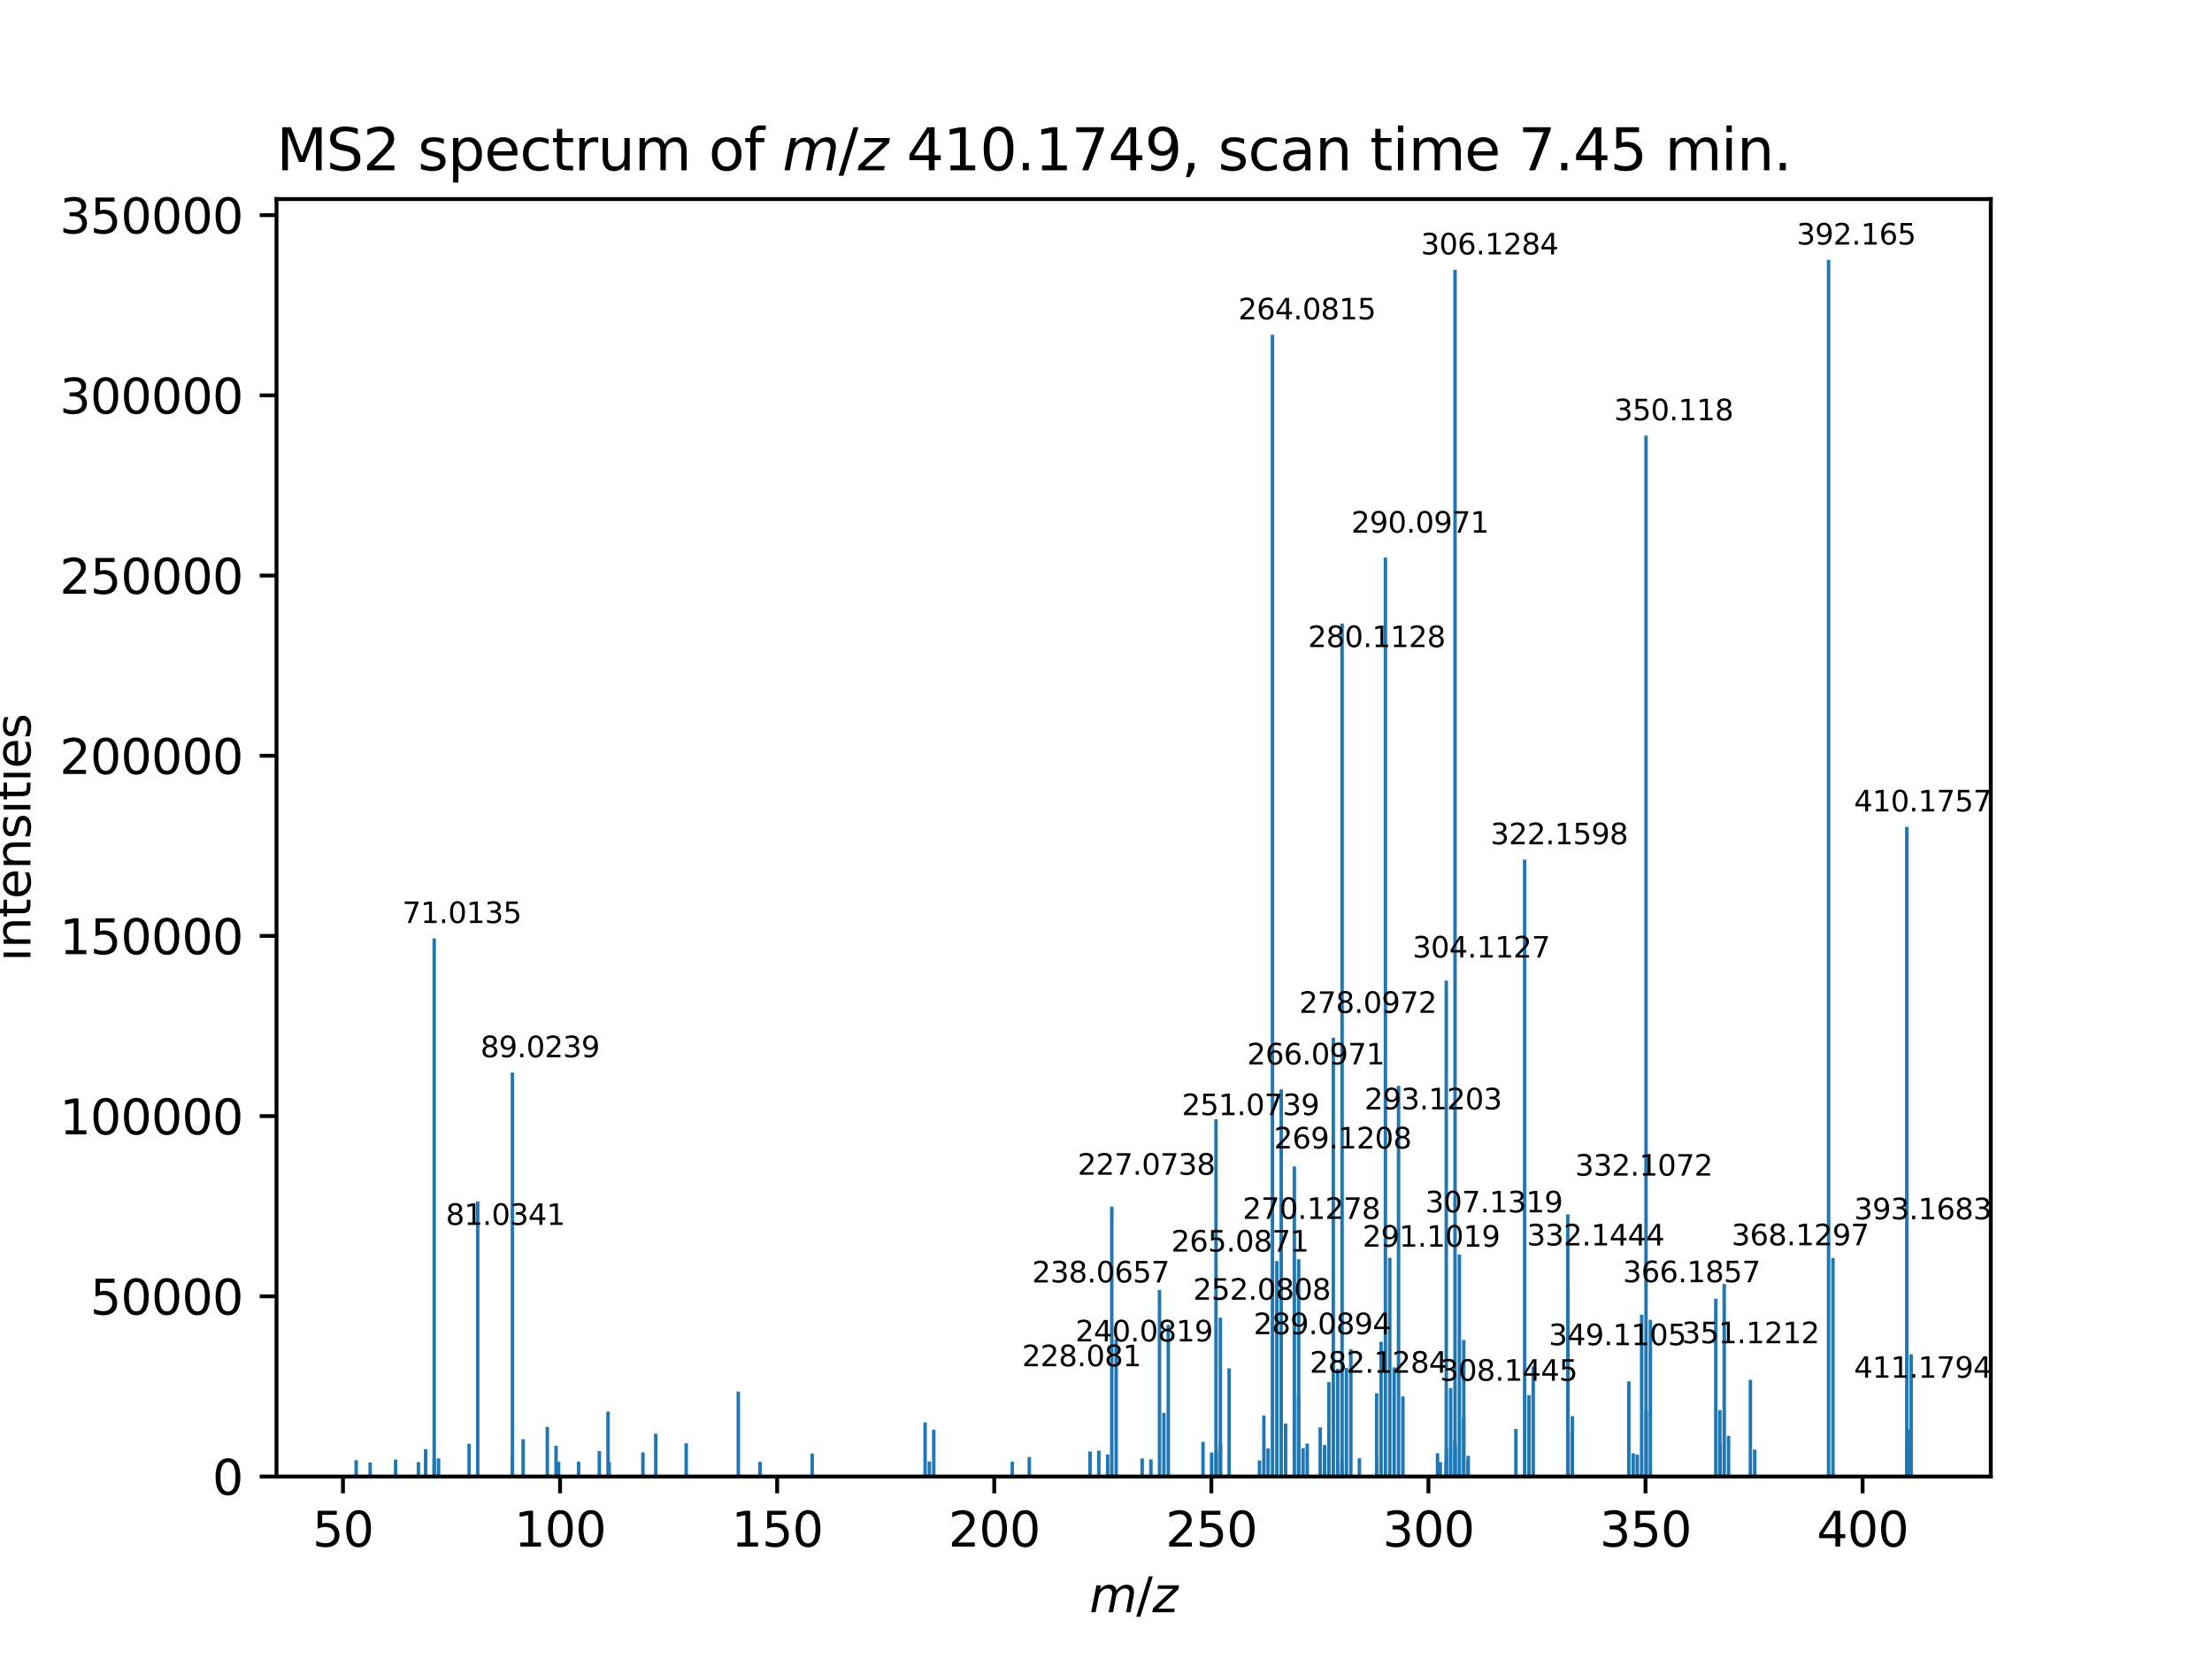 <?xml version="1.0" encoding="utf-8" standalone="no"?>
<!DOCTYPE svg PUBLIC "-//W3C//DTD SVG 1.1//EN"
  "http://www.w3.org/Graphics/SVG/1.1/DTD/svg11.dtd">
<svg xmlns:xlink="http://www.w3.org/1999/xlink" width="460.8pt" height="345.6pt" viewBox="0 0 460.8 345.6" xmlns="http://www.w3.org/2000/svg" version="1.1">
 <defs>
  <style type="text/css">*{stroke-linejoin: round; stroke-linecap: butt}</style>
 </defs>
 <g id="figure_1">
  <g id="patch_1">
   <path d="M 0 345.6 
L 460.8 345.6 
L 460.8 0 
L 0 0 
z
" style="fill: #ffffff"/>
  </g>
  <g id="axes_1">
   <g id="patch_2">
    <path d="M 57.6 307.584 
L 414.72 307.584 
L 414.72 41.472 
L 57.6 41.472 
z
" style="fill: #ffffff"/>
   </g>
   <g id="patch_3">
    <path d="M 73.833 307.584 
L 74.556 307.584 
L 74.556 304.187 
L 73.833 304.187 
z
" clip-path="url(#p60aef5e852)" style="fill: #1f77b4"/>
   </g>
   <g id="patch_4">
    <path d="M 76.748 307.584 
L 77.472 307.584 
L 77.472 304.669 
L 76.748 304.669 
z
" clip-path="url(#p60aef5e852)" style="fill: #1f77b4"/>
   </g>
   <g id="patch_5">
    <path d="M 82.043 307.584 
L 82.767 307.584 
L 82.767 304.053 
L 82.043 304.053 
z
" clip-path="url(#p60aef5e852)" style="fill: #1f77b4"/>
   </g>
   <g id="patch_6">
    <path d="M 86.798 307.584 
L 87.521 307.584 
L 87.521 304.575 
L 86.798 304.575 
z
" clip-path="url(#p60aef5e852)" style="fill: #1f77b4"/>
   </g>
   <g id="patch_7">
    <path d="M 88.3 307.584 
L 89.023 307.584 
L 89.023 301.878 
L 88.3 301.878 
z
" clip-path="url(#p60aef5e852)" style="fill: #1f77b4"/>
   </g>
   <g id="patch_8">
    <path d="M 90.086 307.584 
L 90.81 307.584 
L 90.81 303.982 
L 90.086 303.982 
z
" clip-path="url(#p60aef5e852)" style="fill: #1f77b4"/>
   </g>
   <g id="patch_9">
    <path d="M 90.09 307.584 
L 90.814 307.584 
L 90.814 195.488 
L 90.09 195.488 
z
" clip-path="url(#p60aef5e852)" style="fill: #1f77b4"/>
   </g>
   <g id="patch_10">
    <path d="M 90.997 307.584 
L 91.721 307.584 
L 91.721 303.825 
L 90.997 303.825 
z
" clip-path="url(#p60aef5e852)" style="fill: #1f77b4"/>
   </g>
   <g id="patch_11">
    <path d="M 97.363 307.584 
L 98.087 307.584 
L 98.087 300.759 
L 97.363 300.759 
z
" clip-path="url(#p60aef5e852)" style="fill: #1f77b4"/>
   </g>
   <g id="patch_12">
    <path d="M 99.153 307.584 
L 99.877 307.584 
L 99.877 250.272 
L 99.153 250.272 
z
" clip-path="url(#p60aef5e852)" style="fill: #1f77b4"/>
   </g>
   <g id="patch_13">
    <path d="M 106.375 307.584 
L 107.099 307.584 
L 107.099 303.639 
L 106.375 303.639 
z
" clip-path="url(#p60aef5e852)" style="fill: #1f77b4"/>
   </g>
   <g id="patch_14">
    <path d="M 106.38 307.584 
L 107.104 307.584 
L 107.104 223.443 
L 106.38 223.443 
z
" clip-path="url(#p60aef5e852)" style="fill: #1f77b4"/>
   </g>
   <g id="patch_15">
    <path d="M 108.618 307.584 
L 109.342 307.584 
L 109.342 299.802 
L 108.618 299.802 
z
" clip-path="url(#p60aef5e852)" style="fill: #1f77b4"/>
   </g>
   <g id="patch_16">
    <path d="M 113.653 307.584 
L 114.377 307.584 
L 114.377 297.26 
L 113.653 297.26 
z
" clip-path="url(#p60aef5e852)" style="fill: #1f77b4"/>
   </g>
   <g id="patch_17">
    <path d="M 115.476 307.584 
L 116.2 307.584 
L 116.2 301.182 
L 115.476 301.182 
z
" clip-path="url(#p60aef5e852)" style="fill: #1f77b4"/>
   </g>
   <g id="patch_18">
    <path d="M 116 307.584 
L 116.724 307.584 
L 116.724 304.505 
L 116 304.505 
z
" clip-path="url(#p60aef5e852)" style="fill: #1f77b4"/>
   </g>
   <g id="patch_19">
    <path d="M 120.176 307.584 
L 120.899 307.584 
L 120.899 304.492 
L 120.176 304.492 
z
" clip-path="url(#p60aef5e852)" style="fill: #1f77b4"/>
   </g>
   <g id="patch_20">
    <path d="M 124.489 307.584 
L 125.212 307.584 
L 125.212 302.275 
L 124.489 302.275 
z
" clip-path="url(#p60aef5e852)" style="fill: #1f77b4"/>
   </g>
   <g id="patch_21">
    <path d="M 126.297 307.584 
L 127.02 307.584 
L 127.02 294.06 
L 126.297 294.06 
z
" clip-path="url(#p60aef5e852)" style="fill: #1f77b4"/>
   </g>
   <g id="patch_22">
    <path d="M 126.543 307.584 
L 127.267 307.584 
L 127.267 304.592 
L 126.543 304.592 
z
" clip-path="url(#p60aef5e852)" style="fill: #1f77b4"/>
   </g>
   <g id="patch_23">
    <path d="M 133.57 307.584 
L 134.293 307.584 
L 134.293 302.555 
L 133.57 302.555 
z
" clip-path="url(#p60aef5e852)" style="fill: #1f77b4"/>
   </g>
   <g id="patch_24">
    <path d="M 136.242 307.584 
L 136.966 307.584 
L 136.966 298.66 
L 136.242 298.66 
z
" clip-path="url(#p60aef5e852)" style="fill: #1f77b4"/>
   </g>
   <g id="patch_25">
    <path d="M 142.587 307.584 
L 143.311 307.584 
L 143.311 300.658 
L 142.587 300.658 
z
" clip-path="url(#p60aef5e852)" style="fill: #1f77b4"/>
   </g>
   <g id="patch_26">
    <path d="M 153.441 307.584 
L 154.164 307.584 
L 154.164 289.891 
L 153.441 289.891 
z
" clip-path="url(#p60aef5e852)" style="fill: #1f77b4"/>
   </g>
   <g id="patch_27">
    <path d="M 157.955 307.584 
L 158.679 307.584 
L 158.679 304.554 
L 157.955 304.554 
z
" clip-path="url(#p60aef5e852)" style="fill: #1f77b4"/>
   </g>
   <g id="patch_28">
    <path d="M 157.966 307.584 
L 158.69 307.584 
L 158.69 304.616 
L 157.966 304.616 
z
" clip-path="url(#p60aef5e852)" style="fill: #1f77b4"/>
   </g>
   <g id="patch_29">
    <path d="M 168.833 307.584 
L 169.557 307.584 
L 169.557 302.796 
L 168.833 302.796 
z
" clip-path="url(#p60aef5e852)" style="fill: #1f77b4"/>
   </g>
   <g id="patch_30">
    <path d="M 192.353 307.584 
L 193.076 307.584 
L 193.076 296.308 
L 192.353 296.308 
z
" clip-path="url(#p60aef5e852)" style="fill: #1f77b4"/>
   </g>
   <g id="patch_31">
    <path d="M 193.246 307.584 
L 193.97 307.584 
L 193.97 304.441 
L 193.246 304.441 
z
" clip-path="url(#p60aef5e852)" style="fill: #1f77b4"/>
   </g>
   <g id="patch_32">
    <path d="M 194.158 307.584 
L 194.881 307.584 
L 194.881 297.837 
L 194.158 297.837 
z
" clip-path="url(#p60aef5e852)" style="fill: #1f77b4"/>
   </g>
   <g id="patch_33">
    <path d="M 210.515 307.584 
L 211.238 307.584 
L 211.238 304.509 
L 210.515 304.509 
z
" clip-path="url(#p60aef5e852)" style="fill: #1f77b4"/>
   </g>
   <g id="patch_34">
    <path d="M 214.06 307.584 
L 214.784 307.584 
L 214.784 303.529 
L 214.06 303.529 
z
" clip-path="url(#p60aef5e852)" style="fill: #1f77b4"/>
   </g>
   <g id="patch_35">
    <path d="M 226.718 307.584 
L 227.442 307.584 
L 227.442 302.373 
L 226.718 302.373 
z
" clip-path="url(#p60aef5e852)" style="fill: #1f77b4"/>
   </g>
   <g id="patch_36">
    <path d="M 228.542 307.584 
L 229.266 307.584 
L 229.266 302.198 
L 228.542 302.198 
z
" clip-path="url(#p60aef5e852)" style="fill: #1f77b4"/>
   </g>
   <g id="patch_37">
    <path d="M 230.384 307.584 
L 231.107 307.584 
L 231.107 302.998 
L 230.384 302.998 
z
" clip-path="url(#p60aef5e852)" style="fill: #1f77b4"/>
   </g>
   <g id="patch_38">
    <path d="M 231.244 307.584 
L 231.967 307.584 
L 231.967 251.34 
L 231.244 251.34 
z
" clip-path="url(#p60aef5e852)" style="fill: #1f77b4"/>
   </g>
   <g id="patch_39">
    <path d="M 232.155 307.584 
L 232.878 307.584 
L 232.878 279 
L 232.155 279 
z
" clip-path="url(#p60aef5e852)" style="fill: #1f77b4"/>
   </g>
   <g id="patch_40">
    <path d="M 237.572 307.584 
L 238.295 307.584 
L 238.295 303.81 
L 237.572 303.81 
z
" clip-path="url(#p60aef5e852)" style="fill: #1f77b4"/>
   </g>
   <g id="patch_41">
    <path d="M 239.397 307.584 
L 240.12 307.584 
L 240.12 304.014 
L 239.397 304.014 
z
" clip-path="url(#p60aef5e852)" style="fill: #1f77b4"/>
   </g>
   <g id="patch_42">
    <path d="M 241.186 307.584 
L 241.909 307.584 
L 241.909 268.738 
L 241.186 268.738 
z
" clip-path="url(#p60aef5e852)" style="fill: #1f77b4"/>
   </g>
   <g id="patch_43">
    <path d="M 242.097 307.584 
L 242.82 307.584 
L 242.82 294.344 
L 242.097 294.344 
z
" clip-path="url(#p60aef5e852)" style="fill: #1f77b4"/>
   </g>
   <g id="patch_44">
    <path d="M 243.009 307.584 
L 243.733 307.584 
L 243.733 275.987 
L 243.009 275.987 
z
" clip-path="url(#p60aef5e852)" style="fill: #1f77b4"/>
   </g>
   <g id="patch_45">
    <path d="M 250.249 307.584 
L 250.973 307.584 
L 250.973 300.373 
L 250.249 300.373 
z
" clip-path="url(#p60aef5e852)" style="fill: #1f77b4"/>
   </g>
   <g id="patch_46">
    <path d="M 252.04 307.584 
L 252.764 307.584 
L 252.764 302.596 
L 252.04 302.596 
z
" clip-path="url(#p60aef5e852)" style="fill: #1f77b4"/>
   </g>
   <g id="patch_47">
    <path d="M 252.951 307.584 
L 253.675 307.584 
L 253.675 233.165 
L 252.951 233.165 
z
" clip-path="url(#p60aef5e852)" style="fill: #1f77b4"/>
   </g>
   <g id="patch_48">
    <path d="M 252.984 307.584 
L 253.708 307.584 
L 253.708 302.427 
L 252.984 302.427 
z
" clip-path="url(#p60aef5e852)" style="fill: #1f77b4"/>
   </g>
   <g id="patch_49">
    <path d="M 253.862 307.584 
L 254.586 307.584 
L 254.586 274.503 
L 253.862 274.503 
z
" clip-path="url(#p60aef5e852)" style="fill: #1f77b4"/>
   </g>
   <g id="patch_50">
    <path d="M 253.895 307.584 
L 254.618 307.584 
L 254.618 301.003 
L 253.895 301.003 
z
" clip-path="url(#p60aef5e852)" style="fill: #1f77b4"/>
   </g>
   <g id="patch_51">
    <path d="M 255.687 307.584 
L 256.411 307.584 
L 256.411 285.044 
L 255.687 285.044 
z
" clip-path="url(#p60aef5e852)" style="fill: #1f77b4"/>
   </g>
   <g id="patch_52">
    <path d="M 262.015 307.584 
L 262.739 307.584 
L 262.739 304.238 
L 262.015 304.238 
z
" clip-path="url(#p60aef5e852)" style="fill: #1f77b4"/>
   </g>
   <g id="patch_53">
    <path d="M 262.926 307.584 
L 263.65 307.584 
L 263.65 294.853 
L 262.926 294.853 
z
" clip-path="url(#p60aef5e852)" style="fill: #1f77b4"/>
   </g>
   <g id="patch_54">
    <path d="M 263.804 307.584 
L 264.528 307.584 
L 264.528 301.736 
L 263.804 301.736 
z
" clip-path="url(#p60aef5e852)" style="fill: #1f77b4"/>
   </g>
   <g id="patch_55">
    <path d="M 264.716 307.584 
L 265.44 307.584 
L 265.44 69.732 
L 264.716 69.732 
z
" clip-path="url(#p60aef5e852)" style="fill: #1f77b4"/>
   </g>
   <g id="patch_56">
    <path d="M 265.626 307.584 
L 266.35 307.584 
L 266.35 262.703 
L 265.626 262.703 
z
" clip-path="url(#p60aef5e852)" style="fill: #1f77b4"/>
   </g>
   <g id="patch_57">
    <path d="M 266.539 307.584 
L 267.263 307.584 
L 267.263 226.929 
L 266.539 226.929 
z
" clip-path="url(#p60aef5e852)" style="fill: #1f77b4"/>
   </g>
   <g id="patch_58">
    <path d="M 267.448 307.584 
L 268.171 307.584 
L 268.171 296.54 
L 267.448 296.54 
z
" clip-path="url(#p60aef5e852)" style="fill: #1f77b4"/>
   </g>
   <g id="patch_59">
    <path d="M 269.274 307.584 
L 269.998 307.584 
L 269.998 242.991 
L 269.274 242.991 
z
" clip-path="url(#p60aef5e852)" style="fill: #1f77b4"/>
   </g>
   <g id="patch_60">
    <path d="M 270.152 307.584 
L 270.876 307.584 
L 270.876 290.789 
L 270.152 290.789 
z
" clip-path="url(#p60aef5e852)" style="fill: #1f77b4"/>
   </g>
   <g id="patch_61">
    <path d="M 270.185 307.584 
L 270.909 307.584 
L 270.909 262.308 
L 270.185 262.308 
z
" clip-path="url(#p60aef5e852)" style="fill: #1f77b4"/>
   </g>
   <g id="patch_62">
    <path d="M 271.094 307.584 
L 271.817 307.584 
L 271.817 301.654 
L 271.094 301.654 
z
" clip-path="url(#p60aef5e852)" style="fill: #1f77b4"/>
   </g>
   <g id="patch_63">
    <path d="M 271.957 307.584 
L 272.681 307.584 
L 272.681 300.71 
L 271.957 300.71 
z
" clip-path="url(#p60aef5e852)" style="fill: #1f77b4"/>
   </g>
   <g id="patch_64">
    <path d="M 274.658 307.584 
L 275.382 307.584 
L 275.382 297.352 
L 274.658 297.352 
z
" clip-path="url(#p60aef5e852)" style="fill: #1f77b4"/>
   </g>
   <g id="patch_65">
    <path d="M 275.57 307.584 
L 276.294 307.584 
L 276.294 301.019 
L 275.57 301.019 
z
" clip-path="url(#p60aef5e852)" style="fill: #1f77b4"/>
   </g>
   <g id="patch_66">
    <path d="M 275.601 307.584 
L 276.324 307.584 
L 276.324 301.579 
L 275.601 301.579 
z
" clip-path="url(#p60aef5e852)" style="fill: #1f77b4"/>
   </g>
   <g id="patch_67">
    <path d="M 276.481 307.584 
L 277.205 307.584 
L 277.205 287.92 
L 276.481 287.92 
z
" clip-path="url(#p60aef5e852)" style="fill: #1f77b4"/>
   </g>
   <g id="patch_68">
    <path d="M 277.393 307.584 
L 278.117 307.584 
L 278.117 216.183 
L 277.393 216.183 
z
" clip-path="url(#p60aef5e852)" style="fill: #1f77b4"/>
   </g>
   <g id="patch_69">
    <path d="M 278.304 307.584 
L 279.027 307.584 
L 279.027 285.139 
L 278.304 285.139 
z
" clip-path="url(#p60aef5e852)" style="fill: #1f77b4"/>
   </g>
   <g id="patch_70">
    <path d="M 279.194 307.584 
L 279.918 307.584 
L 279.918 304.542 
L 279.194 304.542 
z
" clip-path="url(#p60aef5e852)" style="fill: #1f77b4"/>
   </g>
   <g id="patch_71">
    <path d="M 279.216 307.584 
L 279.94 307.584 
L 279.94 129.904 
L 279.216 129.904 
z
" clip-path="url(#p60aef5e852)" style="fill: #1f77b4"/>
   </g>
   <g id="patch_72">
    <path d="M 280.125 307.584 
L 280.849 307.584 
L 280.849 284.964 
L 280.125 284.964 
z
" clip-path="url(#p60aef5e852)" style="fill: #1f77b4"/>
   </g>
   <g id="patch_73">
    <path d="M 281.039 307.584 
L 281.763 307.584 
L 281.763 281.065 
L 281.039 281.065 
z
" clip-path="url(#p60aef5e852)" style="fill: #1f77b4"/>
   </g>
   <g id="patch_74">
    <path d="M 282.83 307.584 
L 283.554 307.584 
L 283.554 303.779 
L 282.83 303.779 
z
" clip-path="url(#p60aef5e852)" style="fill: #1f77b4"/>
   </g>
   <g id="patch_75">
    <path d="M 286.423 307.584 
L 287.147 307.584 
L 287.147 290.213 
L 286.423 290.213 
z
" clip-path="url(#p60aef5e852)" style="fill: #1f77b4"/>
   </g>
   <g id="patch_76">
    <path d="M 286.45 307.584 
L 287.173 307.584 
L 287.173 304.17 
L 286.45 304.17 
z
" clip-path="url(#p60aef5e852)" style="fill: #1f77b4"/>
   </g>
   <g id="patch_77">
    <path d="M 287.335 307.584 
L 288.059 307.584 
L 288.059 279.519 
L 287.335 279.519 
z
" clip-path="url(#p60aef5e852)" style="fill: #1f77b4"/>
   </g>
   <g id="patch_78">
    <path d="M 288.247 307.584 
L 288.971 307.584 
L 288.971 116.147 
L 288.247 116.147 
z
" clip-path="url(#p60aef5e852)" style="fill: #1f77b4"/>
   </g>
   <g id="patch_79">
    <path d="M 289.156 307.584 
L 289.879 307.584 
L 289.879 262.015 
L 289.156 262.015 
z
" clip-path="url(#p60aef5e852)" style="fill: #1f77b4"/>
   </g>
   <g id="patch_80">
    <path d="M 290.07 307.584 
L 290.793 307.584 
L 290.793 284.863 
L 290.07 284.863 
z
" clip-path="url(#p60aef5e852)" style="fill: #1f77b4"/>
   </g>
   <g id="patch_81">
    <path d="M 290.981 307.584 
L 291.705 307.584 
L 291.705 226.203 
L 290.981 226.203 
z
" clip-path="url(#p60aef5e852)" style="fill: #1f77b4"/>
   </g>
   <g id="patch_82">
    <path d="M 291.889 307.584 
L 292.613 307.584 
L 292.613 290.907 
L 291.889 290.907 
z
" clip-path="url(#p60aef5e852)" style="fill: #1f77b4"/>
   </g>
   <g id="patch_83">
    <path d="M 299.102 307.584 
L 299.825 307.584 
L 299.825 302.723 
L 299.102 302.723 
z
" clip-path="url(#p60aef5e852)" style="fill: #1f77b4"/>
   </g>
   <g id="patch_84">
    <path d="M 299.678 307.584 
L 300.402 307.584 
L 300.402 304.593 
L 299.678 304.593 
z
" clip-path="url(#p60aef5e852)" style="fill: #1f77b4"/>
   </g>
   <g id="patch_85">
    <path d="M 300.897 307.584 
L 301.62 307.584 
L 301.62 304.176 
L 300.897 304.176 
z
" clip-path="url(#p60aef5e852)" style="fill: #1f77b4"/>
   </g>
   <g id="patch_86">
    <path d="M 300.924 307.584 
L 301.647 307.584 
L 301.647 204.278 
L 300.924 204.278 
z
" clip-path="url(#p60aef5e852)" style="fill: #1f77b4"/>
   </g>
   <g id="patch_87">
    <path d="M 300.956 307.584 
L 301.679 307.584 
L 301.679 301.655 
L 300.956 301.655 
z
" clip-path="url(#p60aef5e852)" style="fill: #1f77b4"/>
   </g>
   <g id="patch_88">
    <path d="M 301.833 307.584 
L 302.557 307.584 
L 302.557 289.17 
L 301.833 289.17 
z
" clip-path="url(#p60aef5e852)" style="fill: #1f77b4"/>
   </g>
   <g id="patch_89">
    <path d="M 302.714 307.584 
L 303.438 307.584 
L 303.438 300.205 
L 302.714 300.205 
z
" clip-path="url(#p60aef5e852)" style="fill: #1f77b4"/>
   </g>
   <g id="patch_90">
    <path d="M 302.747 307.584 
L 303.471 307.584 
L 303.471 56.201 
L 302.747 56.201 
z
" clip-path="url(#p60aef5e852)" style="fill: #1f77b4"/>
   </g>
   <g id="patch_91">
    <path d="M 302.78 307.584 
L 303.503 307.584 
L 303.503 301.249 
L 302.78 301.249 
z
" clip-path="url(#p60aef5e852)" style="fill: #1f77b4"/>
   </g>
   <g id="patch_92">
    <path d="M 303.655 307.584 
L 304.378 307.584 
L 304.378 261.344 
L 303.655 261.344 
z
" clip-path="url(#p60aef5e852)" style="fill: #1f77b4"/>
   </g>
   <g id="patch_93">
    <path d="M 304.537 307.584 
L 305.261 307.584 
L 305.261 295.297 
L 304.537 295.297 
z
" clip-path="url(#p60aef5e852)" style="fill: #1f77b4"/>
   </g>
   <g id="patch_94">
    <path d="M 304.571 307.584 
L 305.294 307.584 
L 305.294 279.139 
L 304.571 279.139 
z
" clip-path="url(#p60aef5e852)" style="fill: #1f77b4"/>
   </g>
   <g id="patch_95">
    <path d="M 305.447 307.584 
L 306.171 307.584 
L 306.171 304.287 
L 305.447 304.287 
z
" clip-path="url(#p60aef5e852)" style="fill: #1f77b4"/>
   </g>
   <g id="patch_96">
    <path d="M 305.479 307.584 
L 306.202 307.584 
L 306.202 303.27 
L 305.479 303.27 
z
" clip-path="url(#p60aef5e852)" style="fill: #1f77b4"/>
   </g>
   <g id="patch_97">
    <path d="M 315.424 307.584 
L 316.147 307.584 
L 316.147 297.694 
L 315.424 297.694 
z
" clip-path="url(#p60aef5e852)" style="fill: #1f77b4"/>
   </g>
   <g id="patch_98">
    <path d="M 317.247 307.584 
L 317.971 307.584 
L 317.971 179.076 
L 317.247 179.076 
z
" clip-path="url(#p60aef5e852)" style="fill: #1f77b4"/>
   </g>
   <g id="patch_99">
    <path d="M 318.155 307.584 
L 318.879 307.584 
L 318.879 290.622 
L 318.155 290.622 
z
" clip-path="url(#p60aef5e852)" style="fill: #1f77b4"/>
   </g>
   <g id="patch_100">
    <path d="M 319.037 307.584 
L 319.761 307.584 
L 319.761 284.667 
L 319.037 284.667 
z
" clip-path="url(#p60aef5e852)" style="fill: #1f77b4"/>
   </g>
   <g id="patch_101">
    <path d="M 326.244 307.584 
L 326.968 307.584 
L 326.968 252.969 
L 326.244 252.969 
z
" clip-path="url(#p60aef5e852)" style="fill: #1f77b4"/>
   </g>
   <g id="patch_102">
    <path d="M 326.278 307.584 
L 327.002 307.584 
L 327.002 268.234 
L 326.278 268.234 
z
" clip-path="url(#p60aef5e852)" style="fill: #1f77b4"/>
   </g>
   <g id="patch_103">
    <path d="M 327.151 307.584 
L 327.875 307.584 
L 327.875 298.513 
L 327.151 298.513 
z
" clip-path="url(#p60aef5e852)" style="fill: #1f77b4"/>
   </g>
   <g id="patch_104">
    <path d="M 327.187 307.584 
L 327.911 307.584 
L 327.911 295.01 
L 327.187 295.01 
z
" clip-path="url(#p60aef5e852)" style="fill: #1f77b4"/>
   </g>
   <g id="patch_105">
    <path d="M 338.954 307.584 
L 339.678 307.584 
L 339.678 287.755 
L 338.954 287.755 
z
" clip-path="url(#p60aef5e852)" style="fill: #1f77b4"/>
   </g>
   <g id="patch_106">
    <path d="M 339.864 307.584 
L 340.587 307.584 
L 340.587 302.752 
L 339.864 302.752 
z
" clip-path="url(#p60aef5e852)" style="fill: #1f77b4"/>
   </g>
   <g id="patch_107">
    <path d="M 340.711 307.584 
L 341.435 307.584 
L 341.435 303.031 
L 340.711 303.031 
z
" clip-path="url(#p60aef5e852)" style="fill: #1f77b4"/>
   </g>
   <g id="patch_108">
    <path d="M 341.624 307.584 
L 342.347 307.584 
L 342.347 273.89 
L 341.624 273.89 
z
" clip-path="url(#p60aef5e852)" style="fill: #1f77b4"/>
   </g>
   <g id="patch_109">
    <path d="M 342.535 307.584 
L 343.258 307.584 
L 343.258 90.759 
L 342.535 90.759 
z
" clip-path="url(#p60aef5e852)" style="fill: #1f77b4"/>
   </g>
   <g id="patch_110">
    <path d="M 342.567 307.584 
L 343.291 307.584 
L 343.291 293.912 
L 342.567 293.912 
z
" clip-path="url(#p60aef5e852)" style="fill: #1f77b4"/>
   </g>
   <g id="patch_111">
    <path d="M 343.442 307.584 
L 344.166 307.584 
L 344.166 274.927 
L 343.442 274.927 
z
" clip-path="url(#p60aef5e852)" style="fill: #1f77b4"/>
   </g>
   <g id="patch_112">
    <path d="M 357.068 307.584 
L 357.791 307.584 
L 357.791 270.545 
L 357.068 270.545 
z
" clip-path="url(#p60aef5e852)" style="fill: #1f77b4"/>
   </g>
   <g id="patch_113">
    <path d="M 357.914 307.584 
L 358.638 307.584 
L 358.638 293.755 
L 357.914 293.755 
z
" clip-path="url(#p60aef5e852)" style="fill: #1f77b4"/>
   </g>
   <g id="patch_114">
    <path d="M 357.975 307.584 
L 358.699 307.584 
L 358.699 300.611 
L 357.975 300.611 
z
" clip-path="url(#p60aef5e852)" style="fill: #1f77b4"/>
   </g>
   <g id="patch_115">
    <path d="M 358.826 307.584 
L 359.55 307.584 
L 359.55 267.475 
L 358.826 267.475 
z
" clip-path="url(#p60aef5e852)" style="fill: #1f77b4"/>
   </g>
   <g id="patch_116">
    <path d="M 359.732 307.584 
L 360.456 307.584 
L 360.456 299.116 
L 359.732 299.116 
z
" clip-path="url(#p60aef5e852)" style="fill: #1f77b4"/>
   </g>
   <g id="patch_117">
    <path d="M 364.276 307.584 
L 364.999 307.584 
L 364.999 287.444 
L 364.276 287.444 
z
" clip-path="url(#p60aef5e852)" style="fill: #1f77b4"/>
   </g>
   <g id="patch_118">
    <path d="M 365.181 307.584 
L 365.905 307.584 
L 365.905 301.982 
L 365.181 301.982 
z
" clip-path="url(#p60aef5e852)" style="fill: #1f77b4"/>
   </g>
   <g id="patch_119">
    <path d="M 380.566 307.584 
L 381.289 307.584 
L 381.289 54.144 
L 380.566 54.144 
z
" clip-path="url(#p60aef5e852)" style="fill: #1f77b4"/>
   </g>
   <g id="patch_120">
    <path d="M 381.473 307.584 
L 382.197 307.584 
L 382.197 262.064 
L 381.473 262.064 
z
" clip-path="url(#p60aef5e852)" style="fill: #1f77b4"/>
   </g>
   <g id="patch_121">
    <path d="M 396.856 307.584 
L 397.579 307.584 
L 397.579 172.239 
L 396.856 172.239 
z
" clip-path="url(#p60aef5e852)" style="fill: #1f77b4"/>
   </g>
   <g id="patch_122">
    <path d="M 396.905 307.584 
L 397.629 307.584 
L 397.629 300.681 
L 396.905 300.681 
z
" clip-path="url(#p60aef5e852)" style="fill: #1f77b4"/>
   </g>
   <g id="patch_123">
    <path d="M 397.09 307.584 
L 397.813 307.584 
L 397.813 297.773 
L 397.09 297.773 
z
" clip-path="url(#p60aef5e852)" style="fill: #1f77b4"/>
   </g>
   <g id="patch_124">
    <path d="M 397.764 307.584 
L 398.487 307.584 
L 398.487 282.116 
L 397.764 282.116 
z
" clip-path="url(#p60aef5e852)" style="fill: #1f77b4"/>
   </g>
   <g id="matplotlib.axis_1">
    <g id="xtick_1">
     <g id="line2d_1">
      <defs>
       <path id="maaed4172f3" d="M 0 0 
L 0 3.5 
" style="stroke: #000000; stroke-width: 0.8"/>
      </defs>
      <g>
       <use xlink:href="#maaed4172f3" x="71.445" y="307.584" style="stroke: #000000; stroke-width: 0.8"/>
      </g>
     </g>
     <g id="text_1">
      <!-- 50 -->
      <g transform="translate(65.083 322.182) scale(0.1 -0.1)">
       <defs>
        <path id="DejaVuSans-35" d="M 691 4666 
L 3169 4666 
L 3169 4134 
L 1269 4134 
L 1269 2991 
Q 1406 3038 1543 3061 
Q 1681 3084 1819 3084 
Q 2600 3084 3056 2656 
Q 3513 2228 3513 1497 
Q 3513 744 3044 326 
Q 2575 -91 1722 -91 
Q 1428 -91 1123 -41 
Q 819 9 494 109 
L 494 744 
Q 775 591 1075 516 
Q 1375 441 1709 441 
Q 2250 441 2565 725 
Q 2881 1009 2881 1497 
Q 2881 1984 2565 2268 
Q 2250 2553 1709 2553 
Q 1456 2553 1204 2497 
Q 953 2441 691 2322 
L 691 4666 
z
" transform="scale(0.016)"/>
        <path id="DejaVuSans-30" d="M 2034 4250 
Q 1547 4250 1301 3770 
Q 1056 3291 1056 2328 
Q 1056 1369 1301 889 
Q 1547 409 2034 409 
Q 2525 409 2770 889 
Q 3016 1369 3016 2328 
Q 3016 3291 2770 3770 
Q 2525 4250 2034 4250 
z
M 2034 4750 
Q 2819 4750 3233 4129 
Q 3647 3509 3647 2328 
Q 3647 1150 3233 529 
Q 2819 -91 2034 -91 
Q 1250 -91 836 529 
Q 422 1150 422 2328 
Q 422 3509 836 4129 
Q 1250 4750 2034 4750 
z
" transform="scale(0.016)"/>
       </defs>
       <use xlink:href="#DejaVuSans-35"/>
       <use xlink:href="#DejaVuSans-30" x="63.623"/>
      </g>
     </g>
    </g>
    <g id="xtick_2">
     <g id="line2d_2">
      <g>
       <use xlink:href="#maaed4172f3" x="116.67" y="307.584" style="stroke: #000000; stroke-width: 0.8"/>
      </g>
     </g>
     <g id="text_2">
      <!-- 100 -->
      <g transform="translate(107.126 322.182) scale(0.1 -0.1)">
       <defs>
        <path id="DejaVuSans-31" d="M 794 531 
L 1825 531 
L 1825 4091 
L 703 3866 
L 703 4441 
L 1819 4666 
L 2450 4666 
L 2450 531 
L 3481 531 
L 3481 0 
L 794 0 
L 794 531 
z
" transform="scale(0.016)"/>
       </defs>
       <use xlink:href="#DejaVuSans-31"/>
       <use xlink:href="#DejaVuSans-30" x="63.623"/>
       <use xlink:href="#DejaVuSans-30" x="127.246"/>
      </g>
     </g>
    </g>
    <g id="xtick_3">
     <g id="line2d_3">
      <g>
       <use xlink:href="#maaed4172f3" x="161.894" y="307.584" style="stroke: #000000; stroke-width: 0.8"/>
      </g>
     </g>
     <g id="text_3">
      <!-- 150 -->
      <g transform="translate(152.35 322.182) scale(0.1 -0.1)">
       <use xlink:href="#DejaVuSans-31"/>
       <use xlink:href="#DejaVuSans-35" x="63.623"/>
       <use xlink:href="#DejaVuSans-30" x="127.246"/>
      </g>
     </g>
    </g>
    <g id="xtick_4">
     <g id="line2d_4">
      <g>
       <use xlink:href="#maaed4172f3" x="207.118" y="307.584" style="stroke: #000000; stroke-width: 0.8"/>
      </g>
     </g>
     <g id="text_4">
      <!-- 200 -->
      <g transform="translate(197.574 322.182) scale(0.1 -0.1)">
       <defs>
        <path id="DejaVuSans-32" d="M 1228 531 
L 3431 531 
L 3431 0 
L 469 0 
L 469 531 
Q 828 903 1448 1529 
Q 2069 2156 2228 2338 
Q 2531 2678 2651 2914 
Q 2772 3150 2772 3378 
Q 2772 3750 2511 3984 
Q 2250 4219 1831 4219 
Q 1534 4219 1204 4116 
Q 875 4013 500 3803 
L 500 4441 
Q 881 4594 1212 4672 
Q 1544 4750 1819 4750 
Q 2544 4750 2975 4387 
Q 3406 4025 3406 3419 
Q 3406 3131 3298 2873 
Q 3191 2616 2906 2266 
Q 2828 2175 2409 1742 
Q 1991 1309 1228 531 
z
" transform="scale(0.016)"/>
       </defs>
       <use xlink:href="#DejaVuSans-32"/>
       <use xlink:href="#DejaVuSans-30" x="63.623"/>
       <use xlink:href="#DejaVuSans-30" x="127.246"/>
      </g>
     </g>
    </g>
    <g id="xtick_5">
     <g id="line2d_5">
      <g>
       <use xlink:href="#maaed4172f3" x="252.342" y="307.584" style="stroke: #000000; stroke-width: 0.8"/>
      </g>
     </g>
     <g id="text_5">
      <!-- 250 -->
      <g transform="translate(242.798 322.182) scale(0.1 -0.1)">
       <use xlink:href="#DejaVuSans-32"/>
       <use xlink:href="#DejaVuSans-35" x="63.623"/>
       <use xlink:href="#DejaVuSans-30" x="127.246"/>
      </g>
     </g>
    </g>
    <g id="xtick_6">
     <g id="line2d_6">
      <g>
       <use xlink:href="#maaed4172f3" x="297.566" y="307.584" style="stroke: #000000; stroke-width: 0.8"/>
      </g>
     </g>
     <g id="text_6">
      <!-- 300 -->
      <g transform="translate(288.022 322.182) scale(0.1 -0.1)">
       <defs>
        <path id="DejaVuSans-33" d="M 2597 2516 
Q 3050 2419 3304 2112 
Q 3559 1806 3559 1356 
Q 3559 666 3084 287 
Q 2609 -91 1734 -91 
Q 1441 -91 1130 -33 
Q 819 25 488 141 
L 488 750 
Q 750 597 1062 519 
Q 1375 441 1716 441 
Q 2309 441 2620 675 
Q 2931 909 2931 1356 
Q 2931 1769 2642 2001 
Q 2353 2234 1838 2234 
L 1294 2234 
L 1294 2753 
L 1863 2753 
Q 2328 2753 2575 2939 
Q 2822 3125 2822 3475 
Q 2822 3834 2567 4026 
Q 2313 4219 1838 4219 
Q 1578 4219 1281 4162 
Q 984 4106 628 3988 
L 628 4550 
Q 988 4650 1302 4700 
Q 1616 4750 1894 4750 
Q 2613 4750 3031 4423 
Q 3450 4097 3450 3541 
Q 3450 3153 3228 2886 
Q 3006 2619 2597 2516 
z
" transform="scale(0.016)"/>
       </defs>
       <use xlink:href="#DejaVuSans-33"/>
       <use xlink:href="#DejaVuSans-30" x="63.623"/>
       <use xlink:href="#DejaVuSans-30" x="127.246"/>
      </g>
     </g>
    </g>
    <g id="xtick_7">
     <g id="line2d_7">
      <g>
       <use xlink:href="#maaed4172f3" x="342.79" y="307.584" style="stroke: #000000; stroke-width: 0.8"/>
      </g>
     </g>
     <g id="text_7">
      <!-- 350 -->
      <g transform="translate(333.246 322.182) scale(0.1 -0.1)">
       <use xlink:href="#DejaVuSans-33"/>
       <use xlink:href="#DejaVuSans-35" x="63.623"/>
       <use xlink:href="#DejaVuSans-30" x="127.246"/>
      </g>
     </g>
    </g>
    <g id="xtick_8">
     <g id="line2d_8">
      <g>
       <use xlink:href="#maaed4172f3" x="388.014" y="307.584" style="stroke: #000000; stroke-width: 0.8"/>
      </g>
     </g>
     <g id="text_8">
      <!-- 400 -->
      <g transform="translate(378.47 322.182) scale(0.1 -0.1)">
       <defs>
        <path id="DejaVuSans-34" d="M 2419 4116 
L 825 1625 
L 2419 1625 
L 2419 4116 
z
M 2253 4666 
L 3047 4666 
L 3047 1625 
L 3713 1625 
L 3713 1100 
L 3047 1100 
L 3047 0 
L 2419 0 
L 2419 1100 
L 313 1100 
L 313 1709 
L 2253 4666 
z
" transform="scale(0.016)"/>
       </defs>
       <use xlink:href="#DejaVuSans-34"/>
       <use xlink:href="#DejaVuSans-30" x="63.623"/>
       <use xlink:href="#DejaVuSans-30" x="127.246"/>
      </g>
     </g>
    </g>
    <g id="text_9">
     <!-- ${m/z}$ -->
     <g transform="translate(226.96 335.861) scale(0.1 -0.1)">
      <defs>
       <path id="DejaVuSans-Oblique-6d" d="M 5747 2113 
L 5338 0 
L 4763 0 
L 5166 2094 
Q 5191 2228 5203 2325 
Q 5216 2422 5216 2491 
Q 5216 2772 5059 2928 
Q 4903 3084 4622 3084 
Q 4203 3084 3875 2770 
Q 3547 2456 3450 1953 
L 3066 0 
L 2491 0 
L 2900 2094 
Q 2925 2209 2937 2307 
Q 2950 2406 2950 2484 
Q 2950 2769 2794 2926 
Q 2638 3084 2363 3084 
Q 1938 3084 1609 2770 
Q 1281 2456 1184 1953 
L 800 0 
L 225 0 
L 909 3500 
L 1484 3500 
L 1375 2956 
Q 1609 3263 1923 3423 
Q 2238 3584 2597 3584 
Q 2978 3584 3223 3384 
Q 3469 3184 3519 2828 
Q 3781 3197 4126 3390 
Q 4472 3584 4856 3584 
Q 5306 3584 5551 3325 
Q 5797 3066 5797 2591 
Q 5797 2488 5784 2364 
Q 5772 2241 5747 2113 
z
" transform="scale(0.016)"/>
       <path id="DejaVuSans-2f" d="M 1625 4666 
L 2156 4666 
L 531 -594 
L 0 -594 
L 1625 4666 
z
" transform="scale(0.016)"/>
       <path id="DejaVuSans-Oblique-7a" d="M 744 3500 
L 3475 3500 
L 3372 2975 
L 738 459 
L 2913 459 
L 2822 0 
L -19 0 
L 84 525 
L 2719 3041 
L 653 3041 
L 744 3500 
z
" transform="scale(0.016)"/>
      </defs>
      <use xlink:href="#DejaVuSans-Oblique-6d" transform="translate(0 0.094)"/>
      <use xlink:href="#DejaVuSans-2f" transform="translate(97.412 0.094)"/>
      <use xlink:href="#DejaVuSans-Oblique-7a" transform="translate(131.104 0.094)"/>
     </g>
    </g>
   </g>
   <g id="matplotlib.axis_2">
    <g id="ytick_1">
     <g id="line2d_9">
      <defs>
       <path id="m088b2458ac" d="M 0 0 
L -3.5 0 
" style="stroke: #000000; stroke-width: 0.8"/>
      </defs>
      <g>
       <use xlink:href="#m088b2458ac" x="57.6" y="307.584" style="stroke: #000000; stroke-width: 0.8"/>
      </g>
     </g>
     <g id="text_10">
      <!-- 0 -->
      <g transform="translate(44.237 311.383) scale(0.1 -0.1)">
       <use xlink:href="#DejaVuSans-30"/>
      </g>
     </g>
    </g>
    <g id="ytick_2">
     <g id="line2d_10">
      <g>
       <use xlink:href="#m088b2458ac" x="57.6" y="270.046" style="stroke: #000000; stroke-width: 0.8"/>
      </g>
     </g>
     <g id="text_11">
      <!-- 50000 -->
      <g transform="translate(18.788 273.845) scale(0.1 -0.1)">
       <use xlink:href="#DejaVuSans-35"/>
       <use xlink:href="#DejaVuSans-30" x="63.623"/>
       <use xlink:href="#DejaVuSans-30" x="127.246"/>
       <use xlink:href="#DejaVuSans-30" x="190.869"/>
       <use xlink:href="#DejaVuSans-30" x="254.492"/>
      </g>
     </g>
    </g>
    <g id="ytick_3">
     <g id="line2d_11">
      <g>
       <use xlink:href="#m088b2458ac" x="57.6" y="232.508" style="stroke: #000000; stroke-width: 0.8"/>
      </g>
     </g>
     <g id="text_12">
      <!-- 100000 -->
      <g transform="translate(12.425 236.308) scale(0.1 -0.1)">
       <use xlink:href="#DejaVuSans-31"/>
       <use xlink:href="#DejaVuSans-30" x="63.623"/>
       <use xlink:href="#DejaVuSans-30" x="127.246"/>
       <use xlink:href="#DejaVuSans-30" x="190.869"/>
       <use xlink:href="#DejaVuSans-30" x="254.492"/>
       <use xlink:href="#DejaVuSans-30" x="318.115"/>
      </g>
     </g>
    </g>
    <g id="ytick_4">
     <g id="line2d_12">
      <g>
       <use xlink:href="#m088b2458ac" x="57.6" y="194.971" style="stroke: #000000; stroke-width: 0.8"/>
      </g>
     </g>
     <g id="text_13">
      <!-- 150000 -->
      <g transform="translate(12.425 198.77) scale(0.1 -0.1)">
       <use xlink:href="#DejaVuSans-31"/>
       <use xlink:href="#DejaVuSans-35" x="63.623"/>
       <use xlink:href="#DejaVuSans-30" x="127.246"/>
       <use xlink:href="#DejaVuSans-30" x="190.869"/>
       <use xlink:href="#DejaVuSans-30" x="254.492"/>
       <use xlink:href="#DejaVuSans-30" x="318.115"/>
      </g>
     </g>
    </g>
    <g id="ytick_5">
     <g id="line2d_13">
      <g>
       <use xlink:href="#m088b2458ac" x="57.6" y="157.433" style="stroke: #000000; stroke-width: 0.8"/>
      </g>
     </g>
     <g id="text_14">
      <!-- 200000 -->
      <g transform="translate(12.425 161.232) scale(0.1 -0.1)">
       <use xlink:href="#DejaVuSans-32"/>
       <use xlink:href="#DejaVuSans-30" x="63.623"/>
       <use xlink:href="#DejaVuSans-30" x="127.246"/>
       <use xlink:href="#DejaVuSans-30" x="190.869"/>
       <use xlink:href="#DejaVuSans-30" x="254.492"/>
       <use xlink:href="#DejaVuSans-30" x="318.115"/>
      </g>
     </g>
    </g>
    <g id="ytick_6">
     <g id="line2d_14">
      <g>
       <use xlink:href="#m088b2458ac" x="57.6" y="119.895" style="stroke: #000000; stroke-width: 0.8"/>
      </g>
     </g>
     <g id="text_15">
      <!-- 250000 -->
      <g transform="translate(12.425 123.694) scale(0.1 -0.1)">
       <use xlink:href="#DejaVuSans-32"/>
       <use xlink:href="#DejaVuSans-35" x="63.623"/>
       <use xlink:href="#DejaVuSans-30" x="127.246"/>
       <use xlink:href="#DejaVuSans-30" x="190.869"/>
       <use xlink:href="#DejaVuSans-30" x="254.492"/>
       <use xlink:href="#DejaVuSans-30" x="318.115"/>
      </g>
     </g>
    </g>
    <g id="ytick_7">
     <g id="line2d_15">
      <g>
       <use xlink:href="#m088b2458ac" x="57.6" y="82.357" style="stroke: #000000; stroke-width: 0.8"/>
      </g>
     </g>
     <g id="text_16">
      <!-- 300000 -->
      <g transform="translate(12.425 86.157) scale(0.1 -0.1)">
       <use xlink:href="#DejaVuSans-33"/>
       <use xlink:href="#DejaVuSans-30" x="63.623"/>
       <use xlink:href="#DejaVuSans-30" x="127.246"/>
       <use xlink:href="#DejaVuSans-30" x="190.869"/>
       <use xlink:href="#DejaVuSans-30" x="254.492"/>
       <use xlink:href="#DejaVuSans-30" x="318.115"/>
      </g>
     </g>
    </g>
    <g id="ytick_8">
     <g id="line2d_16">
      <g>
       <use xlink:href="#m088b2458ac" x="57.6" y="44.82" style="stroke: #000000; stroke-width: 0.8"/>
      </g>
     </g>
     <g id="text_17">
      <!-- 350000 -->
      <g transform="translate(12.425 48.619) scale(0.1 -0.1)">
       <use xlink:href="#DejaVuSans-33"/>
       <use xlink:href="#DejaVuSans-35" x="63.623"/>
       <use xlink:href="#DejaVuSans-30" x="127.246"/>
       <use xlink:href="#DejaVuSans-30" x="190.869"/>
       <use xlink:href="#DejaVuSans-30" x="254.492"/>
       <use xlink:href="#DejaVuSans-30" x="318.115"/>
      </g>
     </g>
    </g>
    <g id="text_18">
     <!-- intensities -->
     <g transform="translate(6.345 200.315) rotate(-90) scale(0.1 -0.1)">
      <defs>
       <path id="DejaVuSans-69" d="M 603 3500 
L 1178 3500 
L 1178 0 
L 603 0 
L 603 3500 
z
M 603 4863 
L 1178 4863 
L 1178 4134 
L 603 4134 
L 603 4863 
z
" transform="scale(0.016)"/>
       <path id="DejaVuSans-6e" d="M 3513 2113 
L 3513 0 
L 2938 0 
L 2938 2094 
Q 2938 2591 2744 2837 
Q 2550 3084 2163 3084 
Q 1697 3084 1428 2787 
Q 1159 2491 1159 1978 
L 1159 0 
L 581 0 
L 581 3500 
L 1159 3500 
L 1159 2956 
Q 1366 3272 1645 3428 
Q 1925 3584 2291 3584 
Q 2894 3584 3203 3211 
Q 3513 2838 3513 2113 
z
" transform="scale(0.016)"/>
       <path id="DejaVuSans-74" d="M 1172 4494 
L 1172 3500 
L 2356 3500 
L 2356 3053 
L 1172 3053 
L 1172 1153 
Q 1172 725 1289 603 
Q 1406 481 1766 481 
L 2356 481 
L 2356 0 
L 1766 0 
Q 1100 0 847 248 
Q 594 497 594 1153 
L 594 3053 
L 172 3053 
L 172 3500 
L 594 3500 
L 594 4494 
L 1172 4494 
z
" transform="scale(0.016)"/>
       <path id="DejaVuSans-65" d="M 3597 1894 
L 3597 1613 
L 953 1613 
Q 991 1019 1311 708 
Q 1631 397 2203 397 
Q 2534 397 2845 478 
Q 3156 559 3463 722 
L 3463 178 
Q 3153 47 2828 -22 
Q 2503 -91 2169 -91 
Q 1331 -91 842 396 
Q 353 884 353 1716 
Q 353 2575 817 3079 
Q 1281 3584 2069 3584 
Q 2775 3584 3186 3129 
Q 3597 2675 3597 1894 
z
M 3022 2063 
Q 3016 2534 2758 2815 
Q 2500 3097 2075 3097 
Q 1594 3097 1305 2825 
Q 1016 2553 972 2059 
L 3022 2063 
z
" transform="scale(0.016)"/>
       <path id="DejaVuSans-73" d="M 2834 3397 
L 2834 2853 
Q 2591 2978 2328 3040 
Q 2066 3103 1784 3103 
Q 1356 3103 1142 2972 
Q 928 2841 928 2578 
Q 928 2378 1081 2264 
Q 1234 2150 1697 2047 
L 1894 2003 
Q 2506 1872 2764 1633 
Q 3022 1394 3022 966 
Q 3022 478 2636 193 
Q 2250 -91 1575 -91 
Q 1294 -91 989 -36 
Q 684 19 347 128 
L 347 722 
Q 666 556 975 473 
Q 1284 391 1588 391 
Q 1994 391 2212 530 
Q 2431 669 2431 922 
Q 2431 1156 2273 1281 
Q 2116 1406 1581 1522 
L 1381 1569 
Q 847 1681 609 1914 
Q 372 2147 372 2553 
Q 372 3047 722 3315 
Q 1072 3584 1716 3584 
Q 2034 3584 2315 3537 
Q 2597 3491 2834 3397 
z
" transform="scale(0.016)"/>
      </defs>
      <use xlink:href="#DejaVuSans-69"/>
      <use xlink:href="#DejaVuSans-6e" x="27.783"/>
      <use xlink:href="#DejaVuSans-74" x="91.162"/>
      <use xlink:href="#DejaVuSans-65" x="130.371"/>
      <use xlink:href="#DejaVuSans-6e" x="191.895"/>
      <use xlink:href="#DejaVuSans-73" x="255.273"/>
      <use xlink:href="#DejaVuSans-69" x="307.373"/>
      <use xlink:href="#DejaVuSans-74" x="335.156"/>
      <use xlink:href="#DejaVuSans-69" x="374.365"/>
      <use xlink:href="#DejaVuSans-65" x="402.148"/>
      <use xlink:href="#DejaVuSans-73" x="463.672"/>
     </g>
    </g>
   </g>
   <g id="patch_125">
    <path d="M 57.6 307.584 
L 57.6 41.472 
" style="fill: none; stroke: #000000; stroke-width: 0.8; stroke-linejoin: miter; stroke-linecap: square"/>
   </g>
   <g id="patch_126">
    <path d="M 414.72 307.584 
L 414.72 41.472 
" style="fill: none; stroke: #000000; stroke-width: 0.8; stroke-linejoin: miter; stroke-linecap: square"/>
   </g>
   <g id="patch_127">
    <path d="M 57.6 307.584 
L 414.72 307.584 
" style="fill: none; stroke: #000000; stroke-width: 0.8; stroke-linejoin: miter; stroke-linecap: square"/>
   </g>
   <g id="patch_128">
    <path d="M 57.6 41.472 
L 414.72 41.472 
" style="fill: none; stroke: #000000; stroke-width: 0.8; stroke-linejoin: miter; stroke-linecap: square"/>
   </g>
   <g id="text_19">
    <!-- 71.0135 -->
    <g transform="translate(83.806 192.283) scale(0.06 -0.06)">
     <defs>
      <path id="DejaVuSans-37" d="M 525 4666 
L 3525 4666 
L 3525 4397 
L 1831 0 
L 1172 0 
L 2766 4134 
L 525 4134 
L 525 4666 
z
" transform="scale(0.016)"/>
      <path id="DejaVuSans-2e" d="M 684 794 
L 1344 794 
L 1344 0 
L 684 0 
L 684 794 
z
" transform="scale(0.016)"/>
     </defs>
     <use xlink:href="#DejaVuSans-37"/>
     <use xlink:href="#DejaVuSans-31" x="63.623"/>
     <use xlink:href="#DejaVuSans-2e" x="127.246"/>
     <use xlink:href="#DejaVuSans-30" x="159.033"/>
     <use xlink:href="#DejaVuSans-31" x="222.656"/>
     <use xlink:href="#DejaVuSans-33" x="286.279"/>
     <use xlink:href="#DejaVuSans-35" x="349.902"/>
    </g>
   </g>
   <g id="text_20">
    <!-- 81.0341 -->
    <g transform="translate(92.869 255.168) scale(0.06 -0.06)">
     <defs>
      <path id="DejaVuSans-38" d="M 2034 2216 
Q 1584 2216 1326 1975 
Q 1069 1734 1069 1313 
Q 1069 891 1326 650 
Q 1584 409 2034 409 
Q 2484 409 2743 651 
Q 3003 894 3003 1313 
Q 3003 1734 2745 1975 
Q 2488 2216 2034 2216 
z
M 1403 2484 
Q 997 2584 770 2862 
Q 544 3141 544 3541 
Q 544 4100 942 4425 
Q 1341 4750 2034 4750 
Q 2731 4750 3128 4425 
Q 3525 4100 3525 3541 
Q 3525 3141 3298 2862 
Q 3072 2584 2669 2484 
Q 3125 2378 3379 2068 
Q 3634 1759 3634 1313 
Q 3634 634 3220 271 
Q 2806 -91 2034 -91 
Q 1263 -91 848 271 
Q 434 634 434 1313 
Q 434 1759 690 2068 
Q 947 2378 1403 2484 
z
M 1172 3481 
Q 1172 3119 1398 2916 
Q 1625 2713 2034 2713 
Q 2441 2713 2670 2916 
Q 2900 3119 2900 3481 
Q 2900 3844 2670 4047 
Q 2441 4250 2034 4250 
Q 1625 4250 1398 4047 
Q 1172 3844 1172 3481 
z
" transform="scale(0.016)"/>
     </defs>
     <use xlink:href="#DejaVuSans-38"/>
     <use xlink:href="#DejaVuSans-31" x="63.623"/>
     <use xlink:href="#DejaVuSans-2e" x="127.246"/>
     <use xlink:href="#DejaVuSans-30" x="159.033"/>
     <use xlink:href="#DejaVuSans-33" x="222.656"/>
     <use xlink:href="#DejaVuSans-34" x="286.279"/>
     <use xlink:href="#DejaVuSans-31" x="349.902"/>
    </g>
   </g>
   <g id="text_21">
    <!-- 89.0239 -->
    <g transform="translate(100.096 220.239) scale(0.06 -0.06)">
     <defs>
      <path id="DejaVuSans-39" d="M 703 97 
L 703 672 
Q 941 559 1184 500 
Q 1428 441 1663 441 
Q 2288 441 2617 861 
Q 2947 1281 2994 2138 
Q 2813 1869 2534 1725 
Q 2256 1581 1919 1581 
Q 1219 1581 811 2004 
Q 403 2428 403 3163 
Q 403 3881 828 4315 
Q 1253 4750 1959 4750 
Q 2769 4750 3195 4129 
Q 3622 3509 3622 2328 
Q 3622 1225 3098 567 
Q 2575 -91 1691 -91 
Q 1453 -91 1209 -44 
Q 966 3 703 97 
z
M 1959 2075 
Q 2384 2075 2632 2365 
Q 2881 2656 2881 3163 
Q 2881 3666 2632 3958 
Q 2384 4250 1959 4250 
Q 1534 4250 1286 3958 
Q 1038 3666 1038 3163 
Q 1038 2656 1286 2365 
Q 1534 2075 1959 2075 
z
" transform="scale(0.016)"/>
     </defs>
     <use xlink:href="#DejaVuSans-38"/>
     <use xlink:href="#DejaVuSans-39" x="63.623"/>
     <use xlink:href="#DejaVuSans-2e" x="127.246"/>
     <use xlink:href="#DejaVuSans-30" x="159.033"/>
     <use xlink:href="#DejaVuSans-32" x="222.656"/>
     <use xlink:href="#DejaVuSans-33" x="286.279"/>
     <use xlink:href="#DejaVuSans-39" x="349.902"/>
    </g>
   </g>
   <g id="text_22">
    <!-- 227.0738 -->
    <g transform="translate(224.491 244.715) scale(0.06 -0.06)">
     <use xlink:href="#DejaVuSans-32"/>
     <use xlink:href="#DejaVuSans-32" x="63.623"/>
     <use xlink:href="#DejaVuSans-37" x="127.246"/>
     <use xlink:href="#DejaVuSans-2e" x="190.869"/>
     <use xlink:href="#DejaVuSans-30" x="222.656"/>
     <use xlink:href="#DejaVuSans-37" x="286.279"/>
     <use xlink:href="#DejaVuSans-33" x="349.902"/>
     <use xlink:href="#DejaVuSans-38" x="413.525"/>
    </g>
   </g>
   <g id="text_23">
    <!-- 228.081 -->
    <g transform="translate(212.91 284.615) scale(0.06 -0.06)">
     <use xlink:href="#DejaVuSans-32"/>
     <use xlink:href="#DejaVuSans-32" x="63.623"/>
     <use xlink:href="#DejaVuSans-38" x="127.246"/>
     <use xlink:href="#DejaVuSans-2e" x="190.869"/>
     <use xlink:href="#DejaVuSans-30" x="222.656"/>
     <use xlink:href="#DejaVuSans-38" x="286.279"/>
     <use xlink:href="#DejaVuSans-31" x="349.902"/>
    </g>
   </g>
   <g id="text_24">
    <!-- 238.0657 -->
    <g transform="translate(214.993 267.154) scale(0.06 -0.06)">
     <defs>
      <path id="DejaVuSans-36" d="M 2113 2584 
Q 1688 2584 1439 2293 
Q 1191 2003 1191 1497 
Q 1191 994 1439 701 
Q 1688 409 2113 409 
Q 2538 409 2786 701 
Q 3034 994 3034 1497 
Q 3034 2003 2786 2293 
Q 2538 2584 2113 2584 
z
M 3366 4563 
L 3366 3988 
Q 3128 4100 2886 4159 
Q 2644 4219 2406 4219 
Q 1781 4219 1451 3797 
Q 1122 3375 1075 2522 
Q 1259 2794 1537 2939 
Q 1816 3084 2150 3084 
Q 2853 3084 3261 2657 
Q 3669 2231 3669 1497 
Q 3669 778 3244 343 
Q 2819 -91 2113 -91 
Q 1303 -91 875 529 
Q 447 1150 447 2328 
Q 447 3434 972 4092 
Q 1497 4750 2381 4750 
Q 2619 4750 2861 4703 
Q 3103 4656 3366 4563 
z
" transform="scale(0.016)"/>
     </defs>
     <use xlink:href="#DejaVuSans-32"/>
     <use xlink:href="#DejaVuSans-33" x="63.623"/>
     <use xlink:href="#DejaVuSans-38" x="127.246"/>
     <use xlink:href="#DejaVuSans-2e" x="190.869"/>
     <use xlink:href="#DejaVuSans-30" x="222.656"/>
     <use xlink:href="#DejaVuSans-36" x="286.279"/>
     <use xlink:href="#DejaVuSans-35" x="349.902"/>
     <use xlink:href="#DejaVuSans-37" x="413.525"/>
    </g>
   </g>
   <g id="text_25">
    <!-- 240.0819 -->
    <g transform="translate(224.016 279.443) scale(0.06 -0.06)">
     <use xlink:href="#DejaVuSans-32"/>
     <use xlink:href="#DejaVuSans-34" x="63.623"/>
     <use xlink:href="#DejaVuSans-30" x="127.246"/>
     <use xlink:href="#DejaVuSans-2e" x="190.869"/>
     <use xlink:href="#DejaVuSans-30" x="222.656"/>
     <use xlink:href="#DejaVuSans-38" x="286.279"/>
     <use xlink:href="#DejaVuSans-31" x="349.902"/>
     <use xlink:href="#DejaVuSans-39" x="413.525"/>
    </g>
   </g>
   <g id="text_26">
    <!-- 251.0739 -->
    <g transform="translate(246.198 232.301) scale(0.06 -0.06)">
     <use xlink:href="#DejaVuSans-32"/>
     <use xlink:href="#DejaVuSans-35" x="63.623"/>
     <use xlink:href="#DejaVuSans-31" x="127.246"/>
     <use xlink:href="#DejaVuSans-2e" x="190.869"/>
     <use xlink:href="#DejaVuSans-30" x="222.656"/>
     <use xlink:href="#DejaVuSans-37" x="286.279"/>
     <use xlink:href="#DejaVuSans-33" x="349.902"/>
     <use xlink:href="#DejaVuSans-39" x="413.525"/>
    </g>
   </g>
   <g id="text_27">
    <!-- 252.0808 -->
    <g transform="translate(248.549 270.759) scale(0.06 -0.06)">
     <use xlink:href="#DejaVuSans-32"/>
     <use xlink:href="#DejaVuSans-35" x="63.623"/>
     <use xlink:href="#DejaVuSans-32" x="127.246"/>
     <use xlink:href="#DejaVuSans-2e" x="190.869"/>
     <use xlink:href="#DejaVuSans-30" x="222.656"/>
     <use xlink:href="#DejaVuSans-38" x="286.279"/>
     <use xlink:href="#DejaVuSans-30" x="349.902"/>
     <use xlink:href="#DejaVuSans-38" x="413.525"/>
    </g>
   </g>
   <g id="text_28">
    <!-- 264.0815 -->
    <g transform="translate(257.963 66.528) scale(0.06 -0.06)">
     <use xlink:href="#DejaVuSans-32"/>
     <use xlink:href="#DejaVuSans-36" x="63.623"/>
     <use xlink:href="#DejaVuSans-34" x="127.246"/>
     <use xlink:href="#DejaVuSans-2e" x="190.869"/>
     <use xlink:href="#DejaVuSans-30" x="222.656"/>
     <use xlink:href="#DejaVuSans-38" x="286.279"/>
     <use xlink:href="#DejaVuSans-31" x="349.902"/>
     <use xlink:href="#DejaVuSans-35" x="413.525"/>
    </g>
   </g>
   <g id="text_29">
    <!-- 265.0871 -->
    <g transform="translate(243.992 260.724) scale(0.06 -0.06)">
     <use xlink:href="#DejaVuSans-32"/>
     <use xlink:href="#DejaVuSans-36" x="63.623"/>
     <use xlink:href="#DejaVuSans-35" x="127.246"/>
     <use xlink:href="#DejaVuSans-2e" x="190.869"/>
     <use xlink:href="#DejaVuSans-30" x="222.656"/>
     <use xlink:href="#DejaVuSans-38" x="286.279"/>
     <use xlink:href="#DejaVuSans-37" x="349.902"/>
     <use xlink:href="#DejaVuSans-31" x="413.525"/>
    </g>
   </g>
   <g id="text_30">
    <!-- 266.0971 -->
    <g transform="translate(259.787 221.745) scale(0.06 -0.06)">
     <use xlink:href="#DejaVuSans-32"/>
     <use xlink:href="#DejaVuSans-36" x="63.623"/>
     <use xlink:href="#DejaVuSans-36" x="127.246"/>
     <use xlink:href="#DejaVuSans-2e" x="190.869"/>
     <use xlink:href="#DejaVuSans-30" x="222.656"/>
     <use xlink:href="#DejaVuSans-39" x="286.279"/>
     <use xlink:href="#DejaVuSans-37" x="349.902"/>
     <use xlink:href="#DejaVuSans-31" x="413.525"/>
    </g>
   </g>
   <g id="text_31">
    <!-- 269.1208 -->
    <g transform="translate(265.401 239.246) scale(0.06 -0.06)">
     <use xlink:href="#DejaVuSans-32"/>
     <use xlink:href="#DejaVuSans-36" x="63.623"/>
     <use xlink:href="#DejaVuSans-39" x="127.246"/>
     <use xlink:href="#DejaVuSans-2e" x="190.869"/>
     <use xlink:href="#DejaVuSans-31" x="222.656"/>
     <use xlink:href="#DejaVuSans-32" x="286.279"/>
     <use xlink:href="#DejaVuSans-30" x="349.902"/>
     <use xlink:href="#DejaVuSans-38" x="413.525"/>
    </g>
   </g>
   <g id="text_32">
    <!-- 270.1278 -->
    <g transform="translate(258.873 253.919) scale(0.06 -0.06)">
     <use xlink:href="#DejaVuSans-32"/>
     <use xlink:href="#DejaVuSans-37" x="63.623"/>
     <use xlink:href="#DejaVuSans-30" x="127.246"/>
     <use xlink:href="#DejaVuSans-2e" x="190.869"/>
     <use xlink:href="#DejaVuSans-31" x="222.656"/>
     <use xlink:href="#DejaVuSans-32" x="286.279"/>
     <use xlink:href="#DejaVuSans-37" x="349.902"/>
     <use xlink:href="#DejaVuSans-38" x="413.525"/>
    </g>
   </g>
   <g id="text_33">
    <!-- 278.0972 -->
    <g transform="translate(270.64 210.999) scale(0.06 -0.06)">
     <use xlink:href="#DejaVuSans-32"/>
     <use xlink:href="#DejaVuSans-37" x="63.623"/>
     <use xlink:href="#DejaVuSans-38" x="127.246"/>
     <use xlink:href="#DejaVuSans-2e" x="190.869"/>
     <use xlink:href="#DejaVuSans-30" x="222.656"/>
     <use xlink:href="#DejaVuSans-39" x="286.279"/>
     <use xlink:href="#DejaVuSans-37" x="349.902"/>
     <use xlink:href="#DejaVuSans-32" x="413.525"/>
    </g>
   </g>
   <g id="text_34">
    <!-- 280.1128 -->
    <g transform="translate(272.463 134.8) scale(0.06 -0.06)">
     <use xlink:href="#DejaVuSans-32"/>
     <use xlink:href="#DejaVuSans-38" x="63.623"/>
     <use xlink:href="#DejaVuSans-30" x="127.246"/>
     <use xlink:href="#DejaVuSans-2e" x="190.869"/>
     <use xlink:href="#DejaVuSans-31" x="222.656"/>
     <use xlink:href="#DejaVuSans-31" x="286.279"/>
     <use xlink:href="#DejaVuSans-32" x="349.902"/>
     <use xlink:href="#DejaVuSans-38" x="413.525"/>
    </g>
   </g>
   <g id="text_35">
    <!-- 282.1284 -->
    <g transform="translate(272.847 285.961) scale(0.06 -0.06)">
     <use xlink:href="#DejaVuSans-32"/>
     <use xlink:href="#DejaVuSans-38" x="63.623"/>
     <use xlink:href="#DejaVuSans-32" x="127.246"/>
     <use xlink:href="#DejaVuSans-2e" x="190.869"/>
     <use xlink:href="#DejaVuSans-31" x="222.656"/>
     <use xlink:href="#DejaVuSans-32" x="286.279"/>
     <use xlink:href="#DejaVuSans-38" x="349.902"/>
     <use xlink:href="#DejaVuSans-34" x="413.525"/>
    </g>
   </g>
   <g id="text_36">
    <!-- 289.0894 -->
    <g transform="translate(261.143 277.934) scale(0.06 -0.06)">
     <use xlink:href="#DejaVuSans-32"/>
     <use xlink:href="#DejaVuSans-38" x="63.623"/>
     <use xlink:href="#DejaVuSans-39" x="127.246"/>
     <use xlink:href="#DejaVuSans-2e" x="190.869"/>
     <use xlink:href="#DejaVuSans-30" x="222.656"/>
     <use xlink:href="#DejaVuSans-38" x="286.279"/>
     <use xlink:href="#DejaVuSans-39" x="349.902"/>
     <use xlink:href="#DejaVuSans-34" x="413.525"/>
    </g>
   </g>
   <g id="text_37">
    <!-- 290.0971 -->
    <g transform="translate(281.494 110.963) scale(0.06 -0.06)">
     <use xlink:href="#DejaVuSans-32"/>
     <use xlink:href="#DejaVuSans-39" x="63.623"/>
     <use xlink:href="#DejaVuSans-30" x="127.246"/>
     <use xlink:href="#DejaVuSans-2e" x="190.869"/>
     <use xlink:href="#DejaVuSans-30" x="222.656"/>
     <use xlink:href="#DejaVuSans-39" x="286.279"/>
     <use xlink:href="#DejaVuSans-37" x="349.902"/>
     <use xlink:href="#DejaVuSans-31" x="413.525"/>
    </g>
   </g>
   <g id="text_38">
    <!-- 291.1019 -->
    <g transform="translate(283.843 259.71) scale(0.06 -0.06)">
     <use xlink:href="#DejaVuSans-32"/>
     <use xlink:href="#DejaVuSans-39" x="63.623"/>
     <use xlink:href="#DejaVuSans-31" x="127.246"/>
     <use xlink:href="#DejaVuSans-2e" x="190.869"/>
     <use xlink:href="#DejaVuSans-31" x="222.656"/>
     <use xlink:href="#DejaVuSans-30" x="286.279"/>
     <use xlink:href="#DejaVuSans-31" x="349.902"/>
     <use xlink:href="#DejaVuSans-39" x="413.525"/>
    </g>
   </g>
   <g id="text_39">
    <!-- 293.1203 -->
    <g transform="translate(284.228 231.099) scale(0.06 -0.06)">
     <use xlink:href="#DejaVuSans-32"/>
     <use xlink:href="#DejaVuSans-39" x="63.623"/>
     <use xlink:href="#DejaVuSans-33" x="127.246"/>
     <use xlink:href="#DejaVuSans-2e" x="190.869"/>
     <use xlink:href="#DejaVuSans-31" x="222.656"/>
     <use xlink:href="#DejaVuSans-32" x="286.279"/>
     <use xlink:href="#DejaVuSans-30" x="349.902"/>
     <use xlink:href="#DejaVuSans-33" x="413.525"/>
    </g>
   </g>
   <g id="text_40">
    <!-- 304.1127 -->
    <g transform="translate(294.253 199.473) scale(0.06 -0.06)">
     <use xlink:href="#DejaVuSans-33"/>
     <use xlink:href="#DejaVuSans-30" x="63.623"/>
     <use xlink:href="#DejaVuSans-34" x="127.246"/>
     <use xlink:href="#DejaVuSans-2e" x="190.869"/>
     <use xlink:href="#DejaVuSans-31" x="222.656"/>
     <use xlink:href="#DejaVuSans-31" x="286.279"/>
     <use xlink:href="#DejaVuSans-32" x="349.902"/>
     <use xlink:href="#DejaVuSans-37" x="413.525"/>
    </g>
   </g>
   <g id="text_41">
    <!-- 306.1284 -->
    <g transform="translate(295.994 52.997) scale(0.06 -0.06)">
     <use xlink:href="#DejaVuSans-33"/>
     <use xlink:href="#DejaVuSans-30" x="63.623"/>
     <use xlink:href="#DejaVuSans-36" x="127.246"/>
     <use xlink:href="#DejaVuSans-2e" x="190.869"/>
     <use xlink:href="#DejaVuSans-31" x="222.656"/>
     <use xlink:href="#DejaVuSans-32" x="286.279"/>
     <use xlink:href="#DejaVuSans-38" x="349.902"/>
     <use xlink:href="#DejaVuSans-34" x="413.525"/>
    </g>
   </g>
   <g id="text_42">
    <!-- 307.1319 -->
    <g transform="translate(296.902 252.56) scale(0.06 -0.06)">
     <use xlink:href="#DejaVuSans-33"/>
     <use xlink:href="#DejaVuSans-30" x="63.623"/>
     <use xlink:href="#DejaVuSans-37" x="127.246"/>
     <use xlink:href="#DejaVuSans-2e" x="190.869"/>
     <use xlink:href="#DejaVuSans-31" x="222.656"/>
     <use xlink:href="#DejaVuSans-33" x="286.279"/>
     <use xlink:href="#DejaVuSans-31" x="349.902"/>
     <use xlink:href="#DejaVuSans-39" x="413.525"/>
    </g>
   </g>
   <g id="text_43">
    <!-- 308.1445 -->
    <g transform="translate(299.978 287.634) scale(0.06 -0.06)">
     <use xlink:href="#DejaVuSans-33"/>
     <use xlink:href="#DejaVuSans-30" x="63.623"/>
     <use xlink:href="#DejaVuSans-38" x="127.246"/>
     <use xlink:href="#DejaVuSans-2e" x="190.869"/>
     <use xlink:href="#DejaVuSans-31" x="222.656"/>
     <use xlink:href="#DejaVuSans-34" x="286.279"/>
     <use xlink:href="#DejaVuSans-34" x="349.902"/>
     <use xlink:href="#DejaVuSans-35" x="413.525"/>
    </g>
   </g>
   <g id="text_44">
    <!-- 322.1598 -->
    <g transform="translate(310.494 175.872) scale(0.06 -0.06)">
     <use xlink:href="#DejaVuSans-33"/>
     <use xlink:href="#DejaVuSans-32" x="63.623"/>
     <use xlink:href="#DejaVuSans-32" x="127.246"/>
     <use xlink:href="#DejaVuSans-2e" x="190.869"/>
     <use xlink:href="#DejaVuSans-31" x="222.656"/>
     <use xlink:href="#DejaVuSans-35" x="286.279"/>
     <use xlink:href="#DejaVuSans-39" x="349.902"/>
     <use xlink:href="#DejaVuSans-38" x="413.525"/>
    </g>
   </g>
   <g id="text_45">
    <!-- 332.1072 -->
    <g transform="translate(328.126 244.905) scale(0.06 -0.06)">
     <use xlink:href="#DejaVuSans-33"/>
     <use xlink:href="#DejaVuSans-33" x="63.623"/>
     <use xlink:href="#DejaVuSans-32" x="127.246"/>
     <use xlink:href="#DejaVuSans-2e" x="190.869"/>
     <use xlink:href="#DejaVuSans-31" x="222.656"/>
     <use xlink:href="#DejaVuSans-30" x="286.279"/>
     <use xlink:href="#DejaVuSans-37" x="349.902"/>
     <use xlink:href="#DejaVuSans-32" x="413.525"/>
    </g>
   </g>
   <g id="text_46">
    <!-- 332.1444 -->
    <g transform="translate(318.085 259.45) scale(0.06 -0.06)">
     <use xlink:href="#DejaVuSans-33"/>
     <use xlink:href="#DejaVuSans-33" x="63.623"/>
     <use xlink:href="#DejaVuSans-32" x="127.246"/>
     <use xlink:href="#DejaVuSans-2e" x="190.869"/>
     <use xlink:href="#DejaVuSans-31" x="222.656"/>
     <use xlink:href="#DejaVuSans-34" x="286.279"/>
     <use xlink:href="#DejaVuSans-34" x="349.902"/>
     <use xlink:href="#DejaVuSans-34" x="413.525"/>
    </g>
   </g>
   <g id="text_47">
    <!-- 349.1105 -->
    <g transform="translate(322.631 280.226) scale(0.06 -0.06)">
     <use xlink:href="#DejaVuSans-33"/>
     <use xlink:href="#DejaVuSans-34" x="63.623"/>
     <use xlink:href="#DejaVuSans-39" x="127.246"/>
     <use xlink:href="#DejaVuSans-2e" x="190.869"/>
     <use xlink:href="#DejaVuSans-31" x="222.656"/>
     <use xlink:href="#DejaVuSans-31" x="286.279"/>
     <use xlink:href="#DejaVuSans-30" x="349.902"/>
     <use xlink:href="#DejaVuSans-35" x="413.525"/>
    </g>
   </g>
   <g id="text_48">
    <!-- 350.118 -->
    <g transform="translate(336.251 87.555) scale(0.06 -0.06)">
     <use xlink:href="#DejaVuSans-33"/>
     <use xlink:href="#DejaVuSans-35" x="63.623"/>
     <use xlink:href="#DejaVuSans-30" x="127.246"/>
     <use xlink:href="#DejaVuSans-2e" x="190.869"/>
     <use xlink:href="#DejaVuSans-31" x="222.656"/>
     <use xlink:href="#DejaVuSans-31" x="286.279"/>
     <use xlink:href="#DejaVuSans-38" x="349.902"/>
    </g>
   </g>
   <g id="text_49">
    <!-- 351.1212 -->
    <g transform="translate(350.369 279.822) scale(0.06 -0.06)">
     <use xlink:href="#DejaVuSans-33"/>
     <use xlink:href="#DejaVuSans-35" x="63.623"/>
     <use xlink:href="#DejaVuSans-31" x="127.246"/>
     <use xlink:href="#DejaVuSans-2e" x="190.869"/>
     <use xlink:href="#DejaVuSans-31" x="222.656"/>
     <use xlink:href="#DejaVuSans-32" x="286.279"/>
     <use xlink:href="#DejaVuSans-31" x="349.902"/>
     <use xlink:href="#DejaVuSans-32" x="413.525"/>
    </g>
   </g>
   <g id="text_50">
    <!-- 366.1857 -->
    <g transform="translate(338.075 267.107) scale(0.06 -0.06)">
     <use xlink:href="#DejaVuSans-33"/>
     <use xlink:href="#DejaVuSans-36" x="63.623"/>
     <use xlink:href="#DejaVuSans-36" x="127.246"/>
     <use xlink:href="#DejaVuSans-2e" x="190.869"/>
     <use xlink:href="#DejaVuSans-31" x="222.656"/>
     <use xlink:href="#DejaVuSans-38" x="286.279"/>
     <use xlink:href="#DejaVuSans-35" x="349.902"/>
     <use xlink:href="#DejaVuSans-37" x="413.525"/>
    </g>
   </g>
   <g id="text_51">
    <!-- 368.1297 -->
    <g transform="translate(360.713 259.411) scale(0.06 -0.06)">
     <use xlink:href="#DejaVuSans-33"/>
     <use xlink:href="#DejaVuSans-36" x="63.623"/>
     <use xlink:href="#DejaVuSans-38" x="127.246"/>
     <use xlink:href="#DejaVuSans-2e" x="190.869"/>
     <use xlink:href="#DejaVuSans-31" x="222.656"/>
     <use xlink:href="#DejaVuSans-32" x="286.279"/>
     <use xlink:href="#DejaVuSans-39" x="349.902"/>
     <use xlink:href="#DejaVuSans-37" x="413.525"/>
    </g>
   </g>
   <g id="text_52">
    <!-- 392.165 -->
    <g transform="translate(374.281 50.94) scale(0.06 -0.06)">
     <use xlink:href="#DejaVuSans-33"/>
     <use xlink:href="#DejaVuSans-39" x="63.623"/>
     <use xlink:href="#DejaVuSans-32" x="127.246"/>
     <use xlink:href="#DejaVuSans-2e" x="190.869"/>
     <use xlink:href="#DejaVuSans-31" x="222.656"/>
     <use xlink:href="#DejaVuSans-36" x="286.279"/>
     <use xlink:href="#DejaVuSans-35" x="349.902"/>
    </g>
   </g>
   <g id="text_53">
    <!-- 393.1683 -->
    <g transform="translate(386.23 254) scale(0.06 -0.06)">
     <use xlink:href="#DejaVuSans-33"/>
     <use xlink:href="#DejaVuSans-39" x="63.623"/>
     <use xlink:href="#DejaVuSans-33" x="127.246"/>
     <use xlink:href="#DejaVuSans-2e" x="190.869"/>
     <use xlink:href="#DejaVuSans-31" x="222.656"/>
     <use xlink:href="#DejaVuSans-36" x="286.279"/>
     <use xlink:href="#DejaVuSans-38" x="349.902"/>
     <use xlink:href="#DejaVuSans-33" x="413.525"/>
    </g>
   </g>
   <g id="text_54">
    <!-- 410.1757 -->
    <g transform="translate(386.23 169.034) scale(0.06 -0.06)">
     <use xlink:href="#DejaVuSans-34"/>
     <use xlink:href="#DejaVuSans-31" x="63.623"/>
     <use xlink:href="#DejaVuSans-30" x="127.246"/>
     <use xlink:href="#DejaVuSans-2e" x="190.869"/>
     <use xlink:href="#DejaVuSans-31" x="222.656"/>
     <use xlink:href="#DejaVuSans-37" x="286.279"/>
     <use xlink:href="#DejaVuSans-35" x="349.902"/>
     <use xlink:href="#DejaVuSans-37" x="413.525"/>
    </g>
   </g>
   <g id="text_55">
    <!-- 411.1794 -->
    <g transform="translate(386.23 287.012) scale(0.06 -0.06)">
     <use xlink:href="#DejaVuSans-34"/>
     <use xlink:href="#DejaVuSans-31" x="63.623"/>
     <use xlink:href="#DejaVuSans-31" x="127.246"/>
     <use xlink:href="#DejaVuSans-2e" x="190.869"/>
     <use xlink:href="#DejaVuSans-31" x="222.656"/>
     <use xlink:href="#DejaVuSans-37" x="286.279"/>
     <use xlink:href="#DejaVuSans-39" x="349.902"/>
     <use xlink:href="#DejaVuSans-34" x="413.525"/>
    </g>
   </g>
   <g id="text_56">
    <!-- MS2 spectrum of ${m/z}$ 410.1749, scan time 7.45 min. -->
    <g transform="translate(57.6 35.472) scale(0.12 -0.12)">
     <defs>
      <path id="DejaVuSans-4d" d="M 628 4666 
L 1569 4666 
L 2759 1491 
L 3956 4666 
L 4897 4666 
L 4897 0 
L 4281 0 
L 4281 4097 
L 3078 897 
L 2444 897 
L 1241 4097 
L 1241 0 
L 628 0 
L 628 4666 
z
" transform="scale(0.016)"/>
      <path id="DejaVuSans-53" d="M 3425 4513 
L 3425 3897 
Q 3066 4069 2747 4153 
Q 2428 4238 2131 4238 
Q 1616 4238 1336 4038 
Q 1056 3838 1056 3469 
Q 1056 3159 1242 3001 
Q 1428 2844 1947 2747 
L 2328 2669 
Q 3034 2534 3370 2195 
Q 3706 1856 3706 1288 
Q 3706 609 3251 259 
Q 2797 -91 1919 -91 
Q 1588 -91 1214 -16 
Q 841 59 441 206 
L 441 856 
Q 825 641 1194 531 
Q 1563 422 1919 422 
Q 2459 422 2753 634 
Q 3047 847 3047 1241 
Q 3047 1584 2836 1778 
Q 2625 1972 2144 2069 
L 1759 2144 
Q 1053 2284 737 2584 
Q 422 2884 422 3419 
Q 422 4038 858 4394 
Q 1294 4750 2059 4750 
Q 2388 4750 2728 4690 
Q 3069 4631 3425 4513 
z
" transform="scale(0.016)"/>
      <path id="DejaVuSans-20" transform="scale(0.016)"/>
      <path id="DejaVuSans-70" d="M 1159 525 
L 1159 -1331 
L 581 -1331 
L 581 3500 
L 1159 3500 
L 1159 2969 
Q 1341 3281 1617 3432 
Q 1894 3584 2278 3584 
Q 2916 3584 3314 3078 
Q 3713 2572 3713 1747 
Q 3713 922 3314 415 
Q 2916 -91 2278 -91 
Q 1894 -91 1617 61 
Q 1341 213 1159 525 
z
M 3116 1747 
Q 3116 2381 2855 2742 
Q 2594 3103 2138 3103 
Q 1681 3103 1420 2742 
Q 1159 2381 1159 1747 
Q 1159 1113 1420 752 
Q 1681 391 2138 391 
Q 2594 391 2855 752 
Q 3116 1113 3116 1747 
z
" transform="scale(0.016)"/>
      <path id="DejaVuSans-63" d="M 3122 3366 
L 3122 2828 
Q 2878 2963 2633 3030 
Q 2388 3097 2138 3097 
Q 1578 3097 1268 2742 
Q 959 2388 959 1747 
Q 959 1106 1268 751 
Q 1578 397 2138 397 
Q 2388 397 2633 464 
Q 2878 531 3122 666 
L 3122 134 
Q 2881 22 2623 -34 
Q 2366 -91 2075 -91 
Q 1284 -91 818 406 
Q 353 903 353 1747 
Q 353 2603 823 3093 
Q 1294 3584 2113 3584 
Q 2378 3584 2631 3529 
Q 2884 3475 3122 3366 
z
" transform="scale(0.016)"/>
      <path id="DejaVuSans-72" d="M 2631 2963 
Q 2534 3019 2420 3045 
Q 2306 3072 2169 3072 
Q 1681 3072 1420 2755 
Q 1159 2438 1159 1844 
L 1159 0 
L 581 0 
L 581 3500 
L 1159 3500 
L 1159 2956 
Q 1341 3275 1631 3429 
Q 1922 3584 2338 3584 
Q 2397 3584 2469 3576 
Q 2541 3569 2628 3553 
L 2631 2963 
z
" transform="scale(0.016)"/>
      <path id="DejaVuSans-75" d="M 544 1381 
L 544 3500 
L 1119 3500 
L 1119 1403 
Q 1119 906 1312 657 
Q 1506 409 1894 409 
Q 2359 409 2629 706 
Q 2900 1003 2900 1516 
L 2900 3500 
L 3475 3500 
L 3475 0 
L 2900 0 
L 2900 538 
Q 2691 219 2414 64 
Q 2138 -91 1772 -91 
Q 1169 -91 856 284 
Q 544 659 544 1381 
z
M 1991 3584 
L 1991 3584 
z
" transform="scale(0.016)"/>
      <path id="DejaVuSans-6d" d="M 3328 2828 
Q 3544 3216 3844 3400 
Q 4144 3584 4550 3584 
Q 5097 3584 5394 3201 
Q 5691 2819 5691 2113 
L 5691 0 
L 5113 0 
L 5113 2094 
Q 5113 2597 4934 2840 
Q 4756 3084 4391 3084 
Q 3944 3084 3684 2787 
Q 3425 2491 3425 1978 
L 3425 0 
L 2847 0 
L 2847 2094 
Q 2847 2600 2669 2842 
Q 2491 3084 2119 3084 
Q 1678 3084 1418 2786 
Q 1159 2488 1159 1978 
L 1159 0 
L 581 0 
L 581 3500 
L 1159 3500 
L 1159 2956 
Q 1356 3278 1631 3431 
Q 1906 3584 2284 3584 
Q 2666 3584 2933 3390 
Q 3200 3197 3328 2828 
z
" transform="scale(0.016)"/>
      <path id="DejaVuSans-6f" d="M 1959 3097 
Q 1497 3097 1228 2736 
Q 959 2375 959 1747 
Q 959 1119 1226 758 
Q 1494 397 1959 397 
Q 2419 397 2687 759 
Q 2956 1122 2956 1747 
Q 2956 2369 2687 2733 
Q 2419 3097 1959 3097 
z
M 1959 3584 
Q 2709 3584 3137 3096 
Q 3566 2609 3566 1747 
Q 3566 888 3137 398 
Q 2709 -91 1959 -91 
Q 1206 -91 779 398 
Q 353 888 353 1747 
Q 353 2609 779 3096 
Q 1206 3584 1959 3584 
z
" transform="scale(0.016)"/>
      <path id="DejaVuSans-66" d="M 2375 4863 
L 2375 4384 
L 1825 4384 
Q 1516 4384 1395 4259 
Q 1275 4134 1275 3809 
L 1275 3500 
L 2222 3500 
L 2222 3053 
L 1275 3053 
L 1275 0 
L 697 0 
L 697 3053 
L 147 3053 
L 147 3500 
L 697 3500 
L 697 3744 
Q 697 4328 969 4595 
Q 1241 4863 1831 4863 
L 2375 4863 
z
" transform="scale(0.016)"/>
      <path id="DejaVuSans-2c" d="M 750 794 
L 1409 794 
L 1409 256 
L 897 -744 
L 494 -744 
L 750 256 
L 750 794 
z
" transform="scale(0.016)"/>
      <path id="DejaVuSans-61" d="M 2194 1759 
Q 1497 1759 1228 1600 
Q 959 1441 959 1056 
Q 959 750 1161 570 
Q 1363 391 1709 391 
Q 2188 391 2477 730 
Q 2766 1069 2766 1631 
L 2766 1759 
L 2194 1759 
z
M 3341 1997 
L 3341 0 
L 2766 0 
L 2766 531 
Q 2569 213 2275 61 
Q 1981 -91 1556 -91 
Q 1019 -91 701 211 
Q 384 513 384 1019 
Q 384 1609 779 1909 
Q 1175 2209 1959 2209 
L 2766 2209 
L 2766 2266 
Q 2766 2663 2505 2880 
Q 2244 3097 1772 3097 
Q 1472 3097 1187 3025 
Q 903 2953 641 2809 
L 641 3341 
Q 956 3463 1253 3523 
Q 1550 3584 1831 3584 
Q 2591 3584 2966 3190 
Q 3341 2797 3341 1997 
z
" transform="scale(0.016)"/>
     </defs>
     <use xlink:href="#DejaVuSans-4d" transform="translate(0 0.016)"/>
     <use xlink:href="#DejaVuSans-53" transform="translate(86.279 0.016)"/>
     <use xlink:href="#DejaVuSans-32" transform="translate(149.756 0.016)"/>
     <use xlink:href="#DejaVuSans-20" transform="translate(213.379 0.016)"/>
     <use xlink:href="#DejaVuSans-73" transform="translate(245.166 0.016)"/>
     <use xlink:href="#DejaVuSans-70" transform="translate(297.266 0.016)"/>
     <use xlink:href="#DejaVuSans-65" transform="translate(360.742 0.016)"/>
     <use xlink:href="#DejaVuSans-63" transform="translate(422.266 0.016)"/>
     <use xlink:href="#DejaVuSans-74" transform="translate(477.246 0.016)"/>
     <use xlink:href="#DejaVuSans-72" transform="translate(516.455 0.016)"/>
     <use xlink:href="#DejaVuSans-75" transform="translate(557.568 0.016)"/>
     <use xlink:href="#DejaVuSans-6d" transform="translate(620.947 0.016)"/>
     <use xlink:href="#DejaVuSans-20" transform="translate(718.359 0.016)"/>
     <use xlink:href="#DejaVuSans-6f" transform="translate(750.146 0.016)"/>
     <use xlink:href="#DejaVuSans-66" transform="translate(811.328 0.016)"/>
     <use xlink:href="#DejaVuSans-20" transform="translate(846.533 0.016)"/>
     <use xlink:href="#DejaVuSans-Oblique-6d" transform="translate(878.32 0.016)"/>
     <use xlink:href="#DejaVuSans-2f" transform="translate(975.732 0.016)"/>
     <use xlink:href="#DejaVuSans-Oblique-7a" transform="translate(1009.424 0.016)"/>
     <use xlink:href="#DejaVuSans-20" transform="translate(1061.914 0.016)"/>
     <use xlink:href="#DejaVuSans-34" transform="translate(1093.701 0.016)"/>
     <use xlink:href="#DejaVuSans-31" transform="translate(1157.324 0.016)"/>
     <use xlink:href="#DejaVuSans-30" transform="translate(1220.947 0.016)"/>
     <use xlink:href="#DejaVuSans-2e" transform="translate(1284.57 0.016)"/>
     <use xlink:href="#DejaVuSans-31" transform="translate(1316.357 0.016)"/>
     <use xlink:href="#DejaVuSans-37" transform="translate(1379.98 0.016)"/>
     <use xlink:href="#DejaVuSans-34" transform="translate(1443.604 0.016)"/>
     <use xlink:href="#DejaVuSans-39" transform="translate(1507.227 0.016)"/>
     <use xlink:href="#DejaVuSans-2c" transform="translate(1570.85 0.016)"/>
     <use xlink:href="#DejaVuSans-20" transform="translate(1602.637 0.016)"/>
     <use xlink:href="#DejaVuSans-73" transform="translate(1634.424 0.016)"/>
     <use xlink:href="#DejaVuSans-63" transform="translate(1686.523 0.016)"/>
     <use xlink:href="#DejaVuSans-61" transform="translate(1741.504 0.016)"/>
     <use xlink:href="#DejaVuSans-6e" transform="translate(1802.783 0.016)"/>
     <use xlink:href="#DejaVuSans-20" transform="translate(1866.162 0.016)"/>
     <use xlink:href="#DejaVuSans-74" transform="translate(1897.949 0.016)"/>
     <use xlink:href="#DejaVuSans-69" transform="translate(1937.158 0.016)"/>
     <use xlink:href="#DejaVuSans-6d" transform="translate(1964.941 0.016)"/>
     <use xlink:href="#DejaVuSans-65" transform="translate(2062.354 0.016)"/>
     <use xlink:href="#DejaVuSans-20" transform="translate(2123.877 0.016)"/>
     <use xlink:href="#DejaVuSans-37" transform="translate(2155.664 0.016)"/>
     <use xlink:href="#DejaVuSans-2e" transform="translate(2219.287 0.016)"/>
     <use xlink:href="#DejaVuSans-34" transform="translate(2251.074 0.016)"/>
     <use xlink:href="#DejaVuSans-35" transform="translate(2314.697 0.016)"/>
     <use xlink:href="#DejaVuSans-20" transform="translate(2378.32 0.016)"/>
     <use xlink:href="#DejaVuSans-6d" transform="translate(2410.107 0.016)"/>
     <use xlink:href="#DejaVuSans-69" transform="translate(2507.52 0.016)"/>
     <use xlink:href="#DejaVuSans-6e" transform="translate(2535.303 0.016)"/>
     <use xlink:href="#DejaVuSans-2e" transform="translate(2598.682 0.016)"/>
    </g>
   </g>
  </g>
 </g>
 <defs>
  <clipPath id="p60aef5e852">
   <rect x="57.6" y="41.472" width="357.12" height="266.112"/>
  </clipPath>
 </defs>
</svg>
